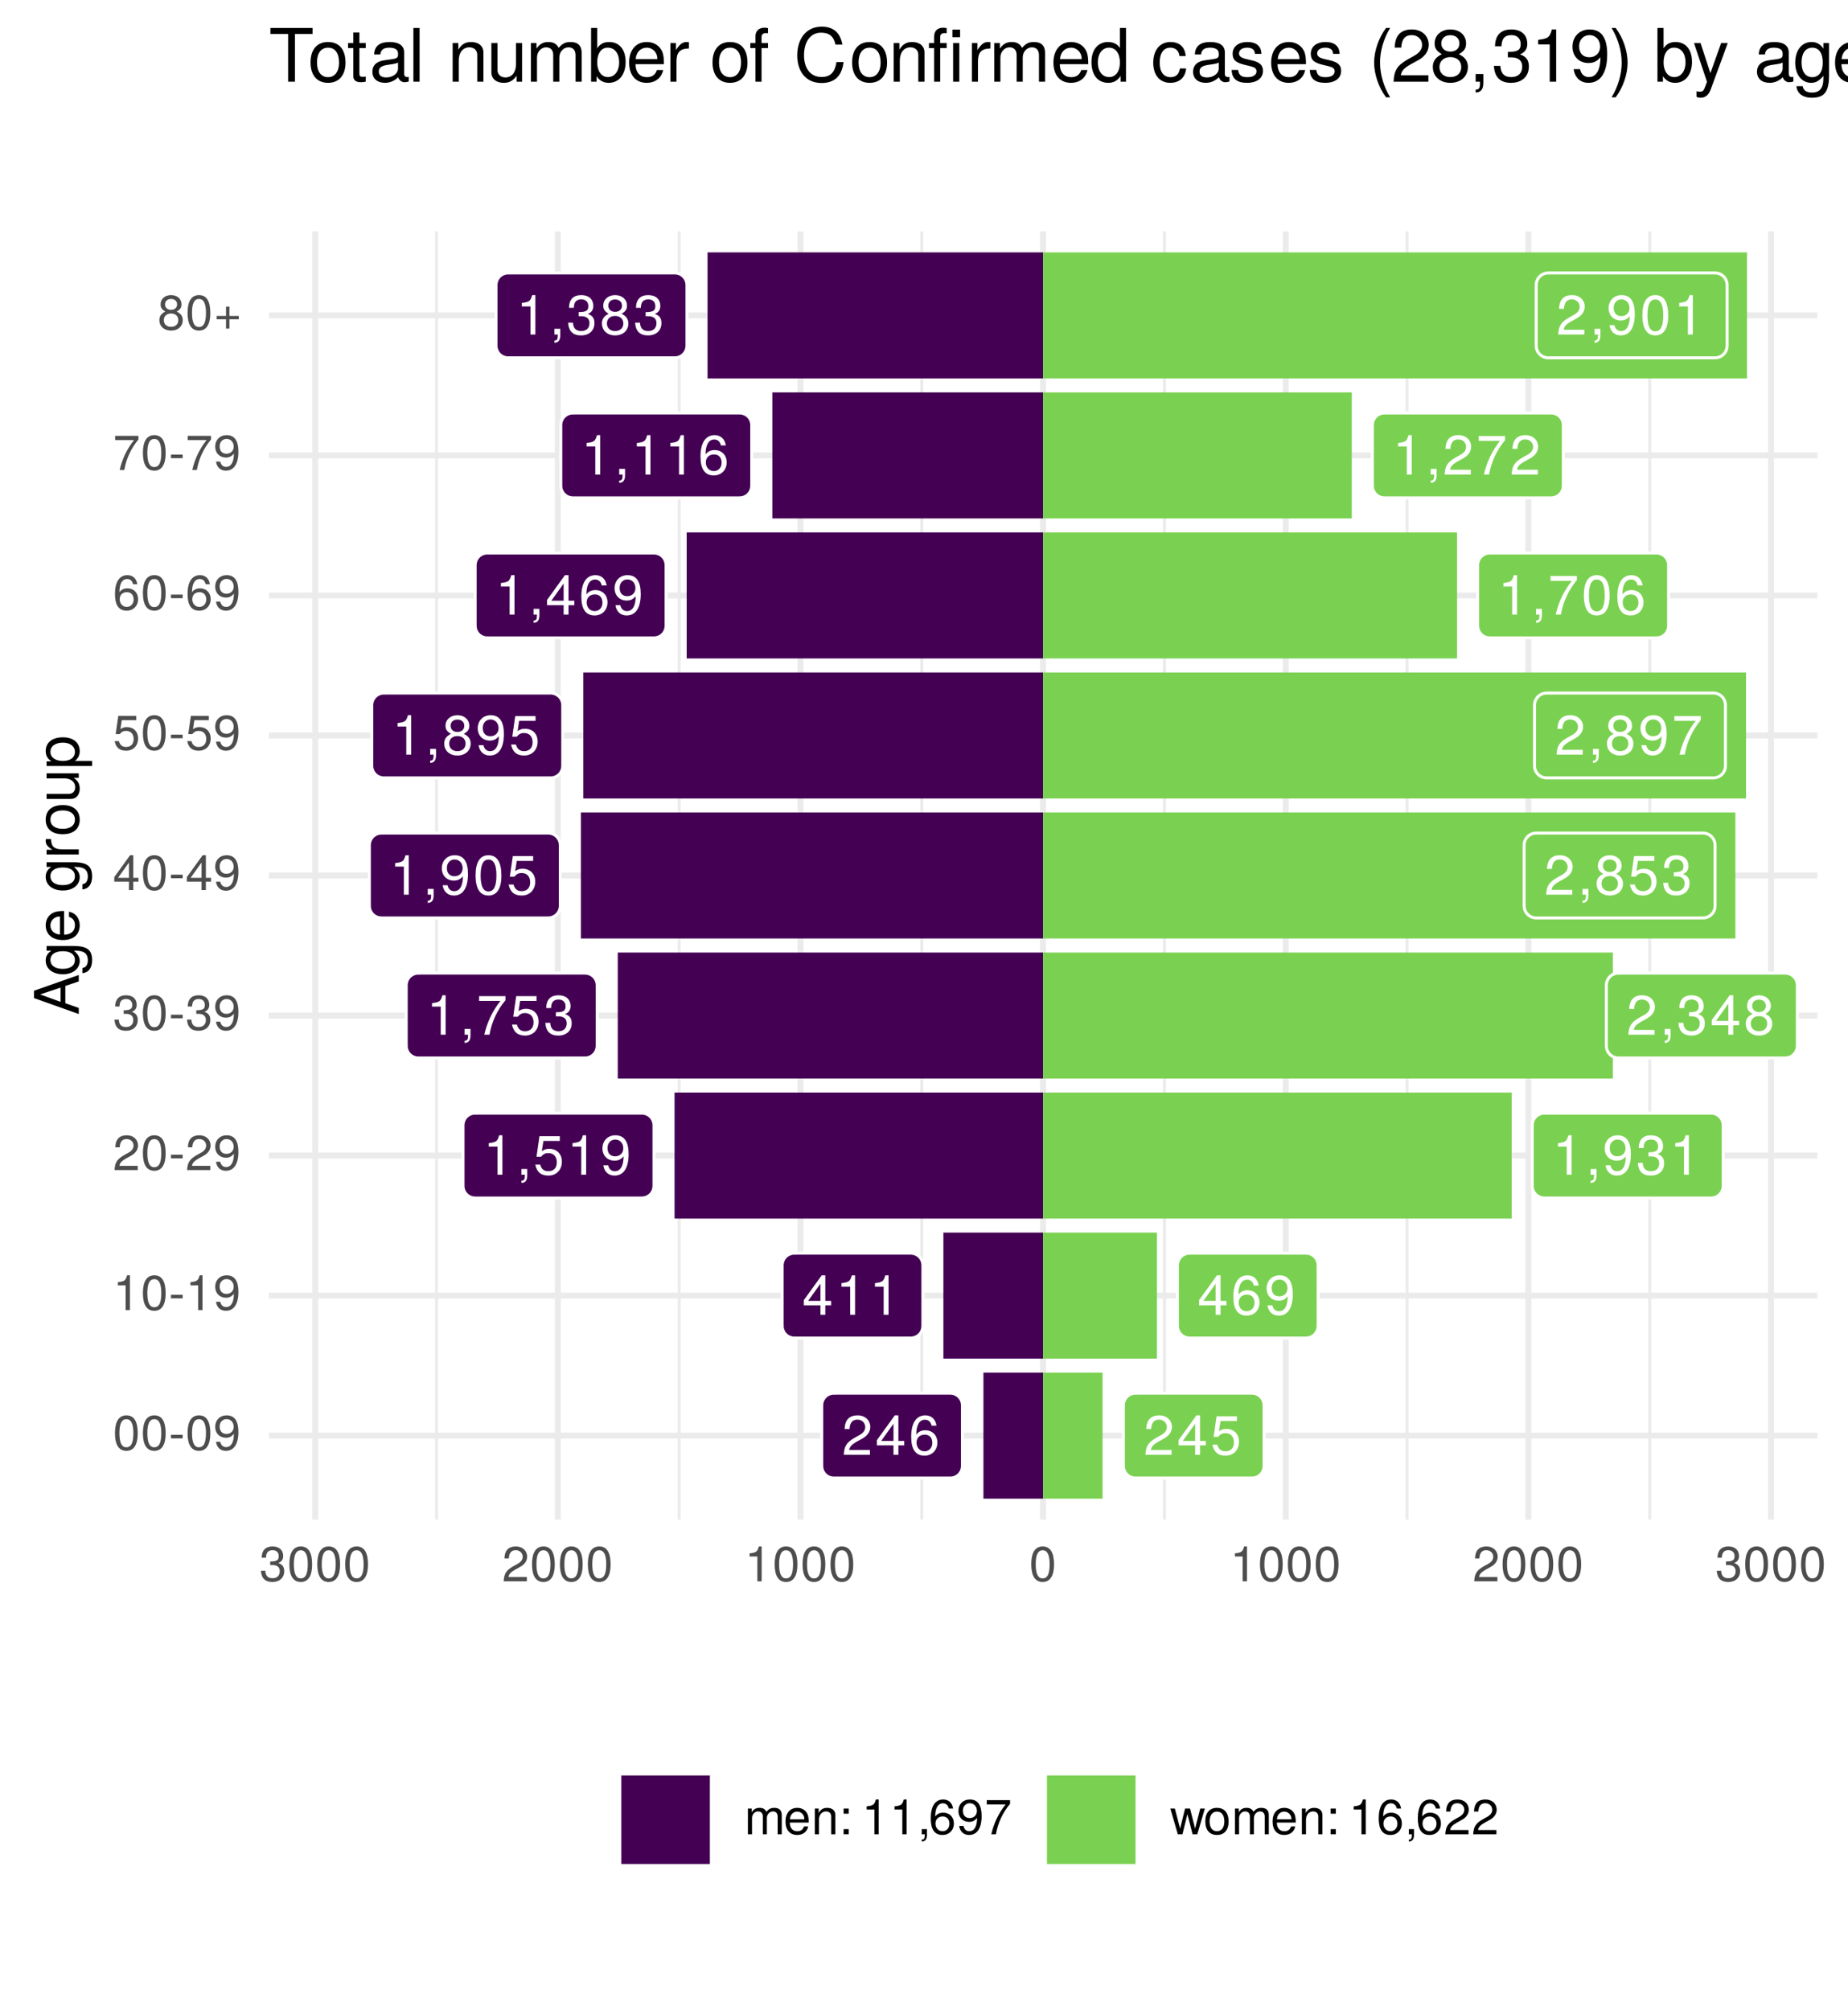 <?xml version="1.0" encoding="UTF-8"?>
<svg xmlns="http://www.w3.org/2000/svg" xmlns:xlink="http://www.w3.org/1999/xlink" width="331pt" height="360pt" viewBox="0 0 331 360" version="1.1">
<defs>
<g>
<symbol overflow="visible" id="glyph0-0">
<path style="stroke:none;" d=""/>
</symbol>
<symbol overflow="visible" id="glyph0-1">
<path style="stroke:none;" d="M 5.094 -4.984 C 5.094 -6.188 4.156 -7.062 2.828 -7.062 C 1.391 -7.062 0.547 -6.312 0.5 -4.609 L 1.375 -4.609 C 1.438 -5.797 1.938 -6.297 2.797 -6.297 C 3.594 -6.297 4.188 -5.719 4.188 -4.969 C 4.188 -4.406 3.859 -3.938 3.234 -3.578 L 2.312 -3.062 C 0.844 -2.219 0.422 -1.547 0.344 0 L 5.031 0 L 5.031 -0.859 L 1.328 -0.859 C 1.406 -1.438 1.734 -1.812 2.594 -2.312 L 3.594 -2.859 C 4.578 -3.391 5.094 -4.125 5.094 -4.984 Z M 5.094 -4.984 "/>
</symbol>
<symbol overflow="visible" id="glyph0-2">
<path style="stroke:none;" d="M 5.172 -1.688 L 5.172 -2.484 L 4.125 -2.484 L 4.125 -7.062 L 3.484 -7.062 L 0.281 -2.625 L 0.281 -1.688 L 3.25 -1.688 L 3.25 0 L 4.125 0 L 4.125 -1.688 Z M 3.25 -2.484 L 1.047 -2.484 L 3.25 -5.562 Z M 3.25 -2.484 "/>
</symbol>
<symbol overflow="visible" id="glyph0-3">
<path style="stroke:none;" d="M 5.109 -2.188 C 5.109 -3.5 4.203 -4.391 2.953 -4.391 C 2.25 -4.391 1.703 -4.125 1.328 -3.609 C 1.328 -5.328 1.891 -6.281 2.891 -6.281 C 3.516 -6.281 3.938 -5.891 4.078 -5.219 L 4.953 -5.219 C 4.781 -6.375 4.031 -7.062 2.953 -7.062 C 1.312 -7.062 0.422 -5.672 0.422 -3.219 C 0.422 -1.016 1.188 0.156 2.797 0.156 C 4.141 0.156 5.109 -0.812 5.109 -2.188 Z M 4.203 -2.125 C 4.203 -1.234 3.609 -0.625 2.812 -0.625 C 1.984 -0.625 1.375 -1.266 1.375 -2.172 C 1.375 -3.047 1.969 -3.609 2.844 -3.609 C 3.688 -3.609 4.203 -3.062 4.203 -2.125 Z M 4.203 -2.125 "/>
</symbol>
<symbol overflow="visible" id="glyph0-4">
<path style="stroke:none;" d="M 5.109 -2.344 C 5.109 -3.734 4.188 -4.641 2.828 -4.641 C 2.328 -4.641 1.938 -4.516 1.516 -4.219 L 1.797 -6.047 L 4.734 -6.047 L 4.734 -6.906 L 1.094 -6.906 L 0.562 -3.219 L 1.375 -3.219 C 1.781 -3.703 2.125 -3.875 2.672 -3.875 C 3.609 -3.875 4.203 -3.266 4.203 -2.219 C 4.203 -1.203 3.625 -0.625 2.672 -0.625 C 1.906 -0.625 1.438 -1.016 1.219 -1.812 L 0.344 -1.812 C 0.641 -0.406 1.438 0.156 2.688 0.156 C 4.109 0.156 5.109 -0.844 5.109 -2.344 Z M 5.109 -2.344 "/>
</symbol>
<symbol overflow="visible" id="glyph0-5">
<path style="stroke:none;" d="M 3.453 0 L 3.453 -7.062 L 2.875 -7.062 C 2.562 -5.969 2.375 -5.828 1.016 -5.656 L 1.016 -5.031 L 2.578 -5.031 L 2.578 0 Z M 3.453 0 "/>
</symbol>
<symbol overflow="visible" id="glyph0-6">
<path style="stroke:none;" d="M 5.062 -3.688 C 5.062 -5.906 4.297 -7.062 2.688 -7.062 C 1.344 -7.062 0.375 -6.094 0.375 -4.719 C 0.375 -3.406 1.281 -2.516 2.547 -2.516 C 3.219 -2.516 3.703 -2.75 4.156 -3.297 C 4.156 -1.578 3.594 -0.625 2.594 -0.625 C 1.969 -0.625 1.547 -1.016 1.406 -1.688 L 0.531 -1.688 C 0.703 -0.531 1.453 0.156 2.531 0.156 C 4.188 0.156 5.062 -1.25 5.062 -3.688 Z M 4.109 -4.734 C 4.109 -3.875 3.5 -3.297 2.641 -3.297 C 1.797 -3.297 1.281 -3.844 1.281 -4.781 C 1.281 -5.688 1.875 -6.297 2.672 -6.297 C 3.5 -6.297 4.109 -5.656 4.109 -4.734 Z M 4.109 -4.734 "/>
</symbol>
<symbol overflow="visible" id="glyph0-7">
<path style="stroke:none;" d="M 1.906 0.156 L 1.906 -1.031 L 0.859 -1.031 L 0.859 0 L 1.469 0 L 1.469 0.172 C 1.469 0.859 1.328 1.062 0.859 1.078 L 0.859 1.469 C 1.562 1.469 1.906 1.016 1.906 0.156 Z M 1.906 0.156 "/>
</symbol>
<symbol overflow="visible" id="glyph0-8">
<path style="stroke:none;" d="M 5.031 -2.047 C 5.031 -2.906 4.688 -3.406 3.844 -3.688 C 4.5 -3.953 4.828 -4.406 4.828 -5.109 C 4.828 -6.328 4.016 -7.062 2.672 -7.062 C 1.25 -7.062 0.5 -6.281 0.469 -4.781 L 1.344 -4.781 C 1.359 -5.828 1.797 -6.297 2.688 -6.297 C 3.469 -6.297 3.938 -5.828 3.938 -5.094 C 3.938 -4.328 3.609 -4.016 2.203 -4.016 L 2.203 -3.281 L 2.672 -3.281 C 3.641 -3.281 4.141 -2.828 4.141 -2.047 C 4.141 -1.156 3.594 -0.625 2.672 -0.625 C 1.719 -0.625 1.25 -1.109 1.188 -2.125 L 0.312 -2.125 C 0.422 -0.562 1.203 0.156 2.641 0.156 C 4.094 0.156 5.031 -0.719 5.031 -2.047 Z M 5.031 -2.047 "/>
</symbol>
<symbol overflow="visible" id="glyph0-9">
<path style="stroke:none;" d="M 5.172 -6.172 L 5.172 -6.906 L 0.453 -6.906 L 0.453 -6.047 L 4.266 -6.047 C 2.859 -4.266 1.875 -2.203 1.375 0 L 2.312 0 C 2.703 -2.281 3.688 -4.406 5.172 -6.172 Z M 5.172 -6.172 "/>
</symbol>
<symbol overflow="visible" id="glyph0-10">
<path style="stroke:none;" d="M 5.109 -1.984 C 5.109 -2.781 4.703 -3.328 3.891 -3.719 C 4.625 -4.156 4.859 -4.516 4.859 -5.172 C 4.859 -6.281 3.984 -7.062 2.734 -7.062 C 1.5 -7.062 0.609 -6.281 0.609 -5.172 C 0.609 -4.516 0.859 -4.156 1.578 -3.719 C 0.766 -3.328 0.375 -2.781 0.375 -2 C 0.375 -0.703 1.344 0.156 2.734 0.156 C 4.125 0.156 5.109 -0.703 5.109 -1.984 Z M 3.969 -5.156 C 3.969 -4.5 3.469 -4.062 2.734 -4.062 C 2 -4.062 1.516 -4.5 1.516 -5.172 C 1.516 -5.844 2 -6.281 2.734 -6.281 C 3.484 -6.281 3.969 -5.844 3.969 -5.156 Z M 4.203 -1.984 C 4.203 -1.141 3.609 -0.625 2.719 -0.625 C 1.859 -0.625 1.266 -1.156 1.266 -1.984 C 1.266 -2.812 1.859 -3.328 2.734 -3.328 C 3.609 -3.328 4.203 -2.812 4.203 -1.984 Z M 4.203 -1.984 "/>
</symbol>
<symbol overflow="visible" id="glyph0-11">
<path style="stroke:none;" d="M 5.047 -3.391 C 5.047 -5.844 4.266 -7.062 2.734 -7.062 C 1.219 -7.062 0.422 -5.828 0.422 -3.453 C 0.422 -1.078 1.219 0.156 2.734 0.156 C 4.234 0.156 5.047 -1.078 5.047 -3.391 Z M 4.156 -3.469 C 4.156 -1.469 3.688 -0.578 2.719 -0.578 C 1.797 -0.578 1.328 -1.516 1.328 -3.438 C 1.328 -5.375 1.797 -6.281 2.734 -6.281 C 3.688 -6.281 4.156 -5.359 4.156 -3.469 Z M 4.156 -3.469 "/>
</symbol>
<symbol overflow="visible" id="glyph1-0">
<path style="stroke:none;" d=""/>
</symbol>
<symbol overflow="visible" id="glyph1-1">
<path style="stroke:none;" d="M 4.453 -3 C 4.453 -5.156 3.781 -6.234 2.422 -6.234 C 1.078 -6.234 0.375 -5.141 0.375 -3.047 C 0.375 -0.953 1.078 0.125 2.422 0.125 C 3.734 0.125 4.453 -0.953 4.453 -3 Z M 3.672 -3.062 C 3.672 -1.297 3.266 -0.516 2.406 -0.516 C 1.578 -0.516 1.172 -1.344 1.172 -3.047 C 1.172 -4.75 1.578 -5.547 2.422 -5.547 C 3.25 -5.547 3.672 -4.734 3.672 -3.062 Z M 3.672 -3.062 "/>
</symbol>
<symbol overflow="visible" id="glyph1-2">
<path style="stroke:none;" d="M 2.5 -2.109 L 2.5 -2.75 L 0.406 -2.75 L 0.406 -2.109 Z M 2.5 -2.109 "/>
</symbol>
<symbol overflow="visible" id="glyph1-3">
<path style="stroke:none;" d="M 4.484 -3.266 C 4.484 -5.219 3.797 -6.234 2.375 -6.234 C 1.188 -6.234 0.328 -5.391 0.328 -4.172 C 0.328 -3.016 1.125 -2.219 2.25 -2.219 C 2.844 -2.219 3.266 -2.438 3.672 -2.922 C 3.672 -1.406 3.172 -0.547 2.281 -0.547 C 1.734 -0.547 1.359 -0.891 1.234 -1.5 L 0.469 -1.5 C 0.609 -0.469 1.281 0.125 2.234 0.125 C 3.688 0.125 4.484 -1.109 4.484 -3.266 Z M 3.641 -4.188 C 3.641 -3.422 3.094 -2.906 2.344 -2.906 C 1.594 -2.906 1.125 -3.391 1.125 -4.234 C 1.125 -5.016 1.656 -5.562 2.359 -5.562 C 3.094 -5.562 3.641 -5 3.641 -4.188 Z M 3.641 -4.188 "/>
</symbol>
<symbol overflow="visible" id="glyph1-4">
<path style="stroke:none;" d="M 3.047 0 L 3.047 -6.234 L 2.547 -6.234 C 2.266 -5.281 2.094 -5.141 0.891 -5 L 0.891 -4.438 L 2.281 -4.438 L 2.281 0 Z M 3.047 0 "/>
</symbol>
<symbol overflow="visible" id="glyph1-5">
<path style="stroke:none;" d="M 4.5 -4.406 C 4.5 -5.469 3.672 -6.234 2.5 -6.234 C 1.219 -6.234 0.484 -5.594 0.438 -4.078 L 1.219 -4.078 C 1.281 -5.125 1.703 -5.562 2.469 -5.562 C 3.172 -5.562 3.703 -5.062 3.703 -4.391 C 3.703 -3.891 3.406 -3.469 2.859 -3.156 L 2.047 -2.703 C 0.75 -1.969 0.375 -1.375 0.297 0 L 4.453 0 L 4.453 -0.766 L 1.172 -0.766 C 1.25 -1.281 1.531 -1.594 2.297 -2.047 L 3.172 -2.531 C 4.047 -2.984 4.5 -3.641 4.5 -4.406 Z M 4.5 -4.406 "/>
</symbol>
<symbol overflow="visible" id="glyph1-6">
<path style="stroke:none;" d="M 4.453 -1.812 C 4.453 -2.562 4.141 -3.016 3.391 -3.266 C 3.969 -3.5 4.266 -3.891 4.266 -4.516 C 4.266 -5.594 3.547 -6.234 2.359 -6.234 C 1.109 -6.234 0.438 -5.547 0.406 -4.219 L 1.188 -4.219 C 1.203 -5.141 1.578 -5.562 2.375 -5.562 C 3.062 -5.562 3.469 -5.156 3.469 -4.5 C 3.469 -3.828 3.188 -3.547 1.938 -3.547 L 1.938 -2.906 L 2.359 -2.906 C 3.219 -2.906 3.656 -2.5 3.656 -1.797 C 3.656 -1.016 3.172 -0.547 2.359 -0.547 C 1.516 -0.547 1.109 -0.969 1.062 -1.875 L 0.281 -1.875 C 0.375 -0.5 1.062 0.125 2.344 0.125 C 3.625 0.125 4.453 -0.641 4.453 -1.812 Z M 4.453 -1.812 "/>
</symbol>
<symbol overflow="visible" id="glyph1-7">
<path style="stroke:none;" d="M 4.578 -1.5 L 4.578 -2.188 L 3.656 -2.188 L 3.656 -6.234 L 3.078 -6.234 L 0.25 -2.312 L 0.25 -1.5 L 2.875 -1.5 L 2.875 0 L 3.656 0 L 3.656 -1.5 Z M 2.875 -2.188 L 0.922 -2.188 L 2.875 -4.922 Z M 2.875 -2.188 "/>
</symbol>
<symbol overflow="visible" id="glyph1-8">
<path style="stroke:none;" d="M 4.516 -2.062 C 4.516 -3.297 3.688 -4.109 2.5 -4.109 C 2.062 -4.109 1.703 -4 1.344 -3.734 L 1.594 -5.344 L 4.188 -5.344 L 4.188 -6.109 L 0.969 -6.109 L 0.5 -2.844 L 1.219 -2.844 C 1.578 -3.266 1.875 -3.422 2.359 -3.422 C 3.188 -3.422 3.719 -2.891 3.719 -1.969 C 3.719 -1.062 3.203 -0.547 2.359 -0.547 C 1.688 -0.547 1.266 -0.891 1.078 -1.594 L 0.312 -1.594 C 0.562 -0.359 1.266 0.125 2.375 0.125 C 3.641 0.125 4.516 -0.75 4.516 -2.062 Z M 4.516 -2.062 "/>
</symbol>
<symbol overflow="visible" id="glyph1-9">
<path style="stroke:none;" d="M 4.516 -1.938 C 4.516 -3.094 3.719 -3.875 2.609 -3.875 C 1.984 -3.875 1.5 -3.641 1.172 -3.188 C 1.172 -4.703 1.672 -5.547 2.562 -5.547 C 3.109 -5.547 3.484 -5.203 3.609 -4.609 L 4.375 -4.609 C 4.234 -5.625 3.562 -6.234 2.609 -6.234 C 1.156 -6.234 0.375 -5.016 0.375 -2.844 C 0.375 -0.891 1.047 0.125 2.469 0.125 C 3.656 0.125 4.516 -0.719 4.516 -1.938 Z M 3.719 -1.875 C 3.719 -1.094 3.188 -0.547 2.484 -0.547 C 1.766 -0.547 1.219 -1.125 1.219 -1.922 C 1.219 -2.688 1.734 -3.188 2.5 -3.188 C 3.25 -3.188 3.719 -2.703 3.719 -1.875 Z M 3.719 -1.875 "/>
</symbol>
<symbol overflow="visible" id="glyph1-10">
<path style="stroke:none;" d="M 4.578 -5.453 L 4.578 -6.109 L 0.406 -6.109 L 0.406 -5.344 L 3.781 -5.344 C 2.531 -3.781 1.656 -1.953 1.219 0 L 2.047 0 C 2.391 -2.016 3.266 -3.891 4.578 -5.453 Z M 4.578 -5.453 "/>
</symbol>
<symbol overflow="visible" id="glyph1-11">
<path style="stroke:none;" d="M 4.516 -1.766 C 4.516 -2.453 4.156 -2.938 3.438 -3.281 C 4.078 -3.672 4.297 -3.984 4.297 -4.578 C 4.297 -5.547 3.531 -6.234 2.422 -6.234 C 1.312 -6.234 0.547 -5.547 0.547 -4.578 C 0.547 -4 0.75 -3.672 1.391 -3.281 C 0.672 -2.938 0.328 -2.453 0.328 -1.766 C 0.328 -0.625 1.188 0.125 2.422 0.125 C 3.656 0.125 4.516 -0.625 4.516 -1.766 Z M 3.5 -4.562 C 3.5 -3.969 3.062 -3.594 2.422 -3.594 C 1.766 -3.594 1.344 -3.969 1.344 -4.562 C 1.344 -5.156 1.766 -5.547 2.422 -5.547 C 3.078 -5.547 3.5 -5.156 3.5 -4.562 Z M 3.719 -1.75 C 3.719 -1.016 3.188 -0.547 2.406 -0.547 C 1.641 -0.547 1.125 -1.016 1.125 -1.75 C 1.125 -2.484 1.641 -2.938 2.422 -2.938 C 3.188 -2.938 3.719 -2.484 3.719 -1.75 Z M 3.719 -1.75 "/>
</symbol>
<symbol overflow="visible" id="glyph1-12">
<path style="stroke:none;" d="M 4.547 -1.906 L 4.547 -2.5 L 2.875 -2.5 L 2.875 -4.172 L 2.266 -4.172 L 2.266 -2.5 L 0.594 -2.5 L 0.594 -1.906 L 2.266 -1.906 L 2.266 -0.234 L 2.875 -0.234 L 2.875 -1.906 Z M 4.547 -1.906 "/>
</symbol>
<symbol overflow="visible" id="glyph1-13">
<path style="stroke:none;" d="M 6.688 0 L 6.688 -3.453 C 6.688 -4.281 6.234 -4.734 5.359 -4.734 C 4.75 -4.734 4.375 -4.562 3.953 -4.031 C 3.672 -4.531 3.312 -4.734 2.703 -4.734 C 2.094 -4.734 1.688 -4.516 1.297 -3.953 L 1.297 -4.609 L 0.625 -4.609 L 0.625 0 L 1.359 0 L 1.359 -2.891 C 1.359 -3.562 1.844 -4.094 2.438 -4.094 C 2.984 -4.094 3.297 -3.766 3.297 -3.172 L 3.297 0 L 4.016 0 L 4.016 -2.891 C 4.016 -3.562 4.516 -4.094 5.109 -4.094 C 5.641 -4.094 5.953 -3.75 5.953 -3.172 L 5.953 0 Z M 6.688 0 "/>
</symbol>
<symbol overflow="visible" id="glyph1-14">
<path style="stroke:none;" d="M 4.516 -2.094 C 4.516 -2.766 4.453 -3.188 4.328 -3.531 C 4.031 -4.281 3.328 -4.734 2.469 -4.734 C 1.172 -4.734 0.359 -3.797 0.359 -2.281 C 0.359 -0.766 1.156 0.125 2.453 0.125 C 3.5 0.125 4.234 -0.469 4.422 -1.406 L 3.672 -1.406 C 3.469 -0.797 3.062 -0.547 2.469 -0.547 C 1.703 -0.547 1.141 -1.031 1.125 -2.094 Z M 3.734 -2.75 C 3.734 -2.75 3.734 -2.703 3.719 -2.688 L 1.141 -2.688 C 1.203 -3.516 1.719 -4.062 2.453 -4.062 C 3.172 -4.062 3.734 -3.469 3.734 -2.75 Z M 3.734 -2.75 "/>
</symbol>
<symbol overflow="visible" id="glyph1-15">
<path style="stroke:none;" d="M 4.281 0 L 4.281 -3.484 C 4.281 -4.25 3.719 -4.734 2.828 -4.734 C 2.141 -4.734 1.703 -4.484 1.297 -3.828 L 1.297 -4.609 L 0.609 -4.609 L 0.609 0 L 1.344 0 L 1.344 -2.547 C 1.344 -3.484 1.859 -4.094 2.609 -4.094 C 3.188 -4.094 3.547 -3.75 3.547 -3.188 L 3.547 0 Z M 4.281 0 "/>
</symbol>
<symbol overflow="visible" id="glyph1-16">
<path style="stroke:none;" d="M 1.688 0 L 1.688 -0.922 L 0.766 -0.922 L 0.766 0 Z M 1.688 -3.688 L 1.688 -4.609 L 0.766 -4.609 L 0.766 -3.688 Z M 1.688 -3.688 "/>
</symbol>
<symbol overflow="visible" id="glyph1-17">
<path style="stroke:none;" d=""/>
</symbol>
<symbol overflow="visible" id="glyph1-18">
<path style="stroke:none;" d="M 1.688 0.141 L 1.688 -0.922 L 0.766 -0.922 L 0.766 0 L 1.297 0 L 1.297 0.156 C 1.297 0.766 1.172 0.938 0.766 0.953 L 0.766 1.297 C 1.375 1.297 1.688 0.891 1.688 0.141 Z M 1.688 0.141 "/>
</symbol>
<symbol overflow="visible" id="glyph1-19">
<path style="stroke:none;" d="M 6.234 -4.609 L 5.406 -4.609 L 4.484 -1.016 L 3.578 -4.609 L 2.688 -4.609 L 1.797 -1.016 L 0.859 -4.609 L 0.047 -4.609 L 1.391 0 L 2.219 0 L 3.109 -3.609 L 4.031 0 L 4.875 0 Z M 6.234 -4.609 "/>
</symbol>
<symbol overflow="visible" id="glyph1-20">
<path style="stroke:none;" d="M 4.484 -2.266 C 4.484 -3.859 3.719 -4.734 2.391 -4.734 C 1.094 -4.734 0.312 -3.859 0.312 -2.312 C 0.312 -0.75 1.094 0.125 2.406 0.125 C 3.688 0.125 4.484 -0.75 4.484 -2.266 Z M 3.719 -2.281 C 3.719 -1.203 3.203 -0.547 2.406 -0.547 C 1.578 -0.547 1.078 -1.188 1.078 -2.312 C 1.078 -3.406 1.578 -4.062 2.406 -4.062 C 3.234 -4.062 3.719 -3.422 3.719 -2.281 Z M 3.719 -2.281 "/>
</symbol>
<symbol overflow="visible" id="glyph2-0">
<path style="stroke:none;" d=""/>
</symbol>
<symbol overflow="visible" id="glyph2-1">
<path style="stroke:none;" d="M 0 -7.188 L -8.016 -4.359 L -8.016 -3.047 L 0 -0.188 L 0 -1.281 L -2.406 -2.125 L -2.406 -5.219 L 0 -6.031 Z M -3.266 -4.922 L -3.266 -2.375 L -6.922 -3.703 Z M -3.266 -4.922 "/>
</symbol>
<symbol overflow="visible" id="glyph2-2">
<path style="stroke:none;" d="M -0.953 -5.375 L -5.766 -5.375 L -5.766 -4.531 L -4.922 -4.531 C -5.609 -4.062 -5.922 -3.516 -5.922 -2.766 C -5.922 -1.312 -4.703 -0.312 -2.828 -0.312 C -1.016 -0.312 0.172 -1.344 0.172 -2.688 C 0.172 -3.422 -0.141 -3.922 -0.875 -4.531 L -0.484 -4.531 C 1.047 -4.531 1.625 -3.906 1.625 -2.844 C 1.625 -2.109 1.359 -1.547 0.656 -1.438 L 0.656 -0.5 C 1.75 -0.609 2.391 -1.453 2.391 -2.812 C 2.391 -4.609 1.594 -5.375 -0.953 -5.375 Z M -2.844 -4.438 C -1.469 -4.438 -0.688 -3.844 -0.688 -2.875 C -0.688 -1.875 -1.484 -1.281 -2.875 -1.281 C -4.266 -1.281 -5.078 -1.891 -5.078 -2.875 C -5.078 -3.859 -4.25 -4.438 -2.844 -4.438 Z M -2.844 -4.438 "/>
</symbol>
<symbol overflow="visible" id="glyph2-3">
<path style="stroke:none;" d="M -2.625 -5.641 C -3.453 -5.641 -3.984 -5.578 -4.406 -5.406 C -5.359 -5.031 -5.922 -4.156 -5.922 -3.078 C -5.922 -1.469 -4.734 -0.438 -2.844 -0.438 C -0.953 -0.438 0.172 -1.438 0.172 -3.062 C 0.172 -4.375 -0.578 -5.297 -1.75 -5.516 L -1.75 -4.594 C -0.984 -4.344 -0.688 -3.828 -0.688 -3.094 C -0.688 -2.141 -1.297 -1.422 -2.625 -1.391 Z M -3.438 -4.656 C -3.438 -4.656 -3.391 -4.656 -3.359 -4.656 L -3.359 -1.422 C -4.391 -1.5 -5.078 -2.141 -5.078 -3.062 C -5.078 -3.969 -4.328 -4.656 -3.438 -4.656 Z M -3.438 -4.656 "/>
</symbol>
<symbol overflow="visible" id="glyph2-4">
<path style="stroke:none;" d=""/>
</symbol>
<symbol overflow="visible" id="glyph2-5">
<path style="stroke:none;" d="M -4.969 -3.531 L -5.891 -3.531 C -5.922 -3.375 -5.922 -3.297 -5.922 -3.172 C -5.922 -2.578 -5.578 -2.141 -4.719 -1.609 L -5.766 -1.609 L -5.766 -0.766 L 0 -0.766 L 0 -1.688 L -2.984 -1.688 C -4.297 -1.688 -4.938 -2.109 -4.969 -3.531 Z M -4.969 -3.531 "/>
</symbol>
<symbol overflow="visible" id="glyph2-6">
<path style="stroke:none;" d="M -2.844 -5.609 C -4.828 -5.609 -5.922 -4.656 -5.922 -2.984 C -5.922 -1.375 -4.812 -0.391 -2.875 -0.391 C -0.953 -0.391 0.172 -1.359 0.172 -3 C 0.172 -4.625 -0.953 -5.609 -2.844 -5.609 Z M -2.844 -4.656 C -1.5 -4.656 -0.688 -4.016 -0.688 -3 C -0.688 -1.984 -1.484 -1.359 -2.875 -1.359 C -4.266 -1.359 -5.078 -1.984 -5.078 -3 C -5.078 -4.031 -4.281 -4.656 -2.844 -4.656 Z M -2.844 -4.656 "/>
</symbol>
<symbol overflow="visible" id="glyph2-7">
<path style="stroke:none;" d="M 0 -5.297 L -5.766 -5.297 L -5.766 -4.391 L -2.578 -4.391 C -1.406 -4.391 -0.641 -3.766 -0.641 -2.812 C -0.641 -2.094 -1.078 -1.625 -1.766 -1.625 L -5.766 -1.625 L -5.766 -0.719 L -1.406 -0.719 C -0.453 -0.719 0.172 -1.438 0.172 -2.547 C 0.172 -3.406 -0.125 -3.938 -0.891 -4.484 L 0 -4.484 Z M 0 -5.297 "/>
</symbol>
<symbol overflow="visible" id="glyph2-8">
<path style="stroke:none;" d="M -2.828 -5.75 C -4.766 -5.75 -5.922 -4.812 -5.922 -3.281 C -5.922 -2.5 -5.578 -1.875 -4.891 -1.438 L -5.766 -1.438 L -5.766 -0.609 L 2.391 -0.609 L 2.391 -1.516 L -0.688 -1.516 C -0.094 -2 0.172 -2.547 0.172 -3.281 C 0.172 -4.781 -0.984 -5.75 -2.828 -5.75 Z M -2.844 -4.797 C -1.547 -4.797 -0.688 -4.125 -0.688 -3.125 C -0.688 -2.156 -1.484 -1.516 -2.844 -1.516 C -4.188 -1.516 -5.078 -2.156 -5.078 -3.125 C -5.078 -4.141 -4.219 -4.797 -2.844 -4.797 Z M -2.844 -4.797 "/>
</symbol>
<symbol overflow="visible" id="glyph3-0">
<path style="stroke:none;" d=""/>
</symbol>
<symbol overflow="visible" id="glyph3-1">
<path style="stroke:none;" d="M 7.828 -8.547 L 7.828 -9.625 L 0.281 -9.625 L 0.281 -8.547 L 3.453 -8.547 L 3.453 0 L 4.672 0 L 4.672 -8.547 Z M 7.828 -8.547 "/>
</symbol>
<symbol overflow="visible" id="glyph3-2">
<path style="stroke:none;" d="M 6.734 -3.406 C 6.734 -5.797 5.578 -7.109 3.594 -7.109 C 1.656 -7.109 0.469 -5.781 0.469 -3.453 C 0.469 -1.141 1.641 0.203 3.609 0.203 C 5.547 0.203 6.734 -1.141 6.734 -3.406 Z M 5.578 -3.422 C 5.578 -1.797 4.812 -0.812 3.609 -0.812 C 2.375 -0.812 1.625 -1.781 1.625 -3.453 C 1.625 -5.125 2.375 -6.094 3.609 -6.094 C 4.844 -6.094 5.578 -5.141 5.578 -3.422 Z M 5.578 -3.422 "/>
</symbol>
<symbol overflow="visible" id="glyph3-3">
<path style="stroke:none;" d="M 3.359 0 L 3.359 -0.922 C 3.203 -0.891 3.031 -0.875 2.828 -0.875 C 2.344 -0.875 2.219 -1 2.219 -1.484 L 2.219 -6.016 L 3.359 -6.016 L 3.359 -6.922 L 2.219 -6.922 L 2.219 -8.812 L 1.125 -8.812 L 1.125 -6.922 L 0.188 -6.922 L 0.188 -6.016 L 1.125 -6.016 L 1.125 -1 C 1.125 -0.297 1.594 0.094 2.453 0.094 C 2.719 0.094 2.984 0.062 3.359 0 Z M 3.359 0 "/>
</symbol>
<symbol overflow="visible" id="glyph3-4">
<path style="stroke:none;" d="M 7.062 -0.031 L 7.062 -0.859 C 6.938 -0.828 6.891 -0.828 6.828 -0.828 C 6.438 -0.828 6.234 -1.031 6.234 -1.375 L 6.234 -5.234 C 6.234 -6.453 5.328 -7.109 3.625 -7.109 C 1.953 -7.109 0.922 -6.469 0.859 -4.875 L 1.969 -4.875 C 2.062 -5.719 2.562 -6.094 3.594 -6.094 C 4.578 -6.094 5.141 -5.734 5.141 -5.062 L 5.141 -4.781 C 5.141 -4.312 4.859 -4.125 3.984 -4.016 C 2.422 -3.812 2.188 -3.766 1.766 -3.594 C 0.969 -3.266 0.547 -2.641 0.547 -1.797 C 0.547 -0.547 1.422 0.203 2.828 0.203 C 3.703 0.203 4.562 -0.172 5.172 -0.812 C 5.297 -0.297 5.766 0.094 6.312 0.094 C 6.531 0.094 6.703 0.062 7.062 -0.031 Z M 5.141 -2.391 C 5.141 -1.406 4.125 -0.766 3.062 -0.766 C 2.203 -0.766 1.703 -1.062 1.703 -1.828 C 1.703 -2.547 2.188 -2.859 3.359 -3.031 C 4.531 -3.188 4.766 -3.25 5.141 -3.422 Z M 5.141 -2.391 "/>
</symbol>
<symbol overflow="visible" id="glyph3-5">
<path style="stroke:none;" d="M 2 0 L 2 -9.625 L 0.891 -9.625 L 0.891 0 Z M 2 0 "/>
</symbol>
<symbol overflow="visible" id="glyph3-6">
<path style="stroke:none;" d=""/>
</symbol>
<symbol overflow="visible" id="glyph3-7">
<path style="stroke:none;" d="M 6.438 0 L 6.438 -5.234 C 6.438 -6.375 5.578 -7.109 4.234 -7.109 C 3.203 -7.109 2.547 -6.719 1.938 -5.75 L 1.938 -6.922 L 0.922 -6.922 L 0.922 0 L 2.016 0 L 2.016 -3.812 C 2.016 -5.234 2.781 -6.156 3.906 -6.156 C 4.781 -6.156 5.328 -5.625 5.328 -4.797 L 5.328 0 Z M 6.438 0 "/>
</symbol>
<symbol overflow="visible" id="glyph3-8">
<path style="stroke:none;" d="M 6.359 0 L 6.359 -6.922 L 5.266 -6.922 L 5.266 -3.109 C 5.266 -1.688 4.531 -0.766 3.375 -0.766 C 2.516 -0.766 1.953 -1.297 1.953 -2.125 L 1.953 -6.922 L 0.859 -6.922 L 0.859 -1.688 C 0.859 -0.547 1.719 0.203 3.062 0.203 C 4.078 0.203 4.734 -0.156 5.375 -1.062 L 5.375 0 Z M 6.359 0 "/>
</symbol>
<symbol overflow="visible" id="glyph3-9">
<path style="stroke:none;" d="M 10.031 0 L 10.031 -5.188 C 10.031 -6.438 9.344 -7.109 8.047 -7.109 C 7.125 -7.109 6.578 -6.844 5.922 -6.062 C 5.516 -6.797 4.969 -7.109 4.062 -7.109 C 3.141 -7.109 2.531 -6.766 1.938 -5.938 L 1.938 -6.922 L 0.938 -6.922 L 0.938 0 L 2.031 0 L 2.031 -4.344 C 2.031 -5.344 2.766 -6.156 3.656 -6.156 C 4.469 -6.156 4.938 -5.656 4.938 -4.766 L 4.938 0 L 6.031 0 L 6.031 -4.344 C 6.031 -5.344 6.766 -6.156 7.672 -6.156 C 8.469 -6.156 8.938 -5.641 8.938 -4.766 L 8.938 0 Z M 10.031 0 "/>
</symbol>
<symbol overflow="visible" id="glyph3-10">
<path style="stroke:none;" d="M 6.906 -3.531 C 6.906 -5.781 5.766 -7.109 3.953 -7.109 C 3 -7.109 2.328 -6.766 1.812 -5.984 L 1.812 -9.625 L 0.719 -9.625 L 0.719 0 L 1.703 0 L 1.703 -0.984 C 2.234 -0.188 2.938 0.203 3.891 0.203 C 5.719 0.203 6.906 -1.297 6.906 -3.531 Z M 5.75 -3.469 C 5.75 -1.906 4.938 -0.828 3.734 -0.828 C 2.578 -0.828 1.812 -1.891 1.812 -3.453 C 1.812 -5.078 2.578 -6.141 3.734 -6.094 C 4.969 -6.094 5.75 -5.016 5.75 -3.469 Z M 5.75 -3.469 "/>
</symbol>
<symbol overflow="visible" id="glyph3-11">
<path style="stroke:none;" d="M 6.766 -3.141 C 6.766 -4.141 6.688 -4.781 6.5 -5.297 C 6.047 -6.438 4.984 -7.109 3.703 -7.109 C 1.766 -7.109 0.531 -5.688 0.531 -3.422 C 0.531 -1.156 1.734 0.203 3.672 0.203 C 5.25 0.203 6.344 -0.703 6.625 -2.094 L 5.516 -2.094 C 5.219 -1.188 4.594 -0.812 3.703 -0.812 C 2.562 -0.812 1.703 -1.562 1.672 -3.141 Z M 5.594 -4.125 C 5.594 -4.125 5.594 -4.062 5.578 -4.047 L 1.703 -4.047 C 1.797 -5.266 2.578 -6.094 3.688 -6.094 C 4.766 -6.094 5.594 -5.203 5.594 -4.125 Z M 5.594 -4.125 "/>
</symbol>
<symbol overflow="visible" id="glyph3-12">
<path style="stroke:none;" d="M 4.234 -5.953 L 4.234 -7.078 C 4.047 -7.109 3.969 -7.109 3.812 -7.109 C 3.109 -7.109 2.562 -6.688 1.922 -5.672 L 1.922 -6.922 L 0.922 -6.922 L 0.922 0 L 2.016 0 L 2.016 -3.594 C 2.016 -5.156 2.531 -5.922 4.234 -5.953 Z M 4.234 -5.953 "/>
</symbol>
<symbol overflow="visible" id="glyph3-13">
<path style="stroke:none;" d="M 3.406 -6.016 L 3.406 -6.922 L 2.25 -6.922 L 2.25 -8 C 2.25 -8.469 2.516 -8.703 3.031 -8.703 C 3.109 -8.703 3.156 -8.703 3.406 -8.688 L 3.406 -9.594 C 3.156 -9.656 3.016 -9.672 2.781 -9.672 C 1.766 -9.672 1.156 -9.078 1.156 -8.094 L 1.156 -6.922 L 0.234 -6.922 L 0.234 -6.016 L 1.156 -6.016 L 1.156 0 L 2.25 0 L 2.25 -6.016 Z M 3.406 -6.016 "/>
</symbol>
<symbol overflow="visible" id="glyph3-14">
<path style="stroke:none;" d="M 8.938 -3.516 L 7.672 -3.516 C 7.375 -1.688 6.609 -0.844 4.984 -0.844 C 3.078 -0.844 1.859 -2.312 1.859 -4.719 C 1.859 -7.188 3.031 -8.781 4.891 -8.781 C 6.391 -8.781 7.188 -8.109 7.484 -6.641 L 8.734 -6.641 C 8.359 -8.75 7.141 -9.859 5.031 -9.859 C 2.109 -9.859 0.641 -7.516 0.641 -4.703 C 0.641 -1.891 2.156 0.234 4.984 0.234 C 7.328 0.234 8.641 -1 8.938 -3.516 Z M 8.938 -3.516 "/>
</symbol>
<symbol overflow="visible" id="glyph3-15">
<path style="stroke:none;" d="M 3.406 -6.016 L 3.406 -6.922 L 2.25 -6.922 L 2.25 -8 C 2.25 -8.469 2.516 -8.703 3.031 -8.703 C 3.109 -8.703 3.156 -8.703 3.406 -8.688 L 3.406 -9.594 C 3.156 -9.656 3.016 -9.672 2.781 -9.672 C 1.766 -9.672 1.156 -9.078 1.156 -8.094 L 1.156 -6.922 L 0.234 -6.922 L 0.234 -6.016 L 1.156 -6.016 L 1.156 0 L 2.25 0 L 2.25 -6.016 Z M 5.672 0 L 5.672 -6.922 L 4.562 -6.922 L 4.562 0 Z M 5.812 -7.969 L 5.812 -9.328 L 4.438 -9.328 L 4.438 -7.969 Z M 5.812 -7.969 "/>
</symbol>
<symbol overflow="visible" id="glyph3-16">
<path style="stroke:none;" d="M 6.531 0 L 6.531 -9.625 L 5.438 -9.625 L 5.438 -6.047 C 4.984 -6.75 4.234 -7.109 3.312 -7.109 C 1.516 -7.109 0.344 -5.734 0.344 -3.531 C 0.344 -1.188 1.484 0.203 3.359 0.203 C 4.297 0.203 4.969 -0.156 5.562 -1.016 L 5.562 0 Z M 5.438 -3.438 C 5.438 -1.828 4.672 -0.828 3.516 -0.828 C 2.297 -0.828 1.484 -1.844 1.484 -3.453 C 1.484 -5.062 2.297 -6.094 3.5 -6.094 C 4.688 -6.094 5.438 -5.031 5.438 -3.438 Z M 5.438 -3.438 "/>
</symbol>
<symbol overflow="visible" id="glyph3-17">
<path style="stroke:none;" d="M 6.297 -2.375 L 5.188 -2.375 C 5 -1.266 4.438 -0.812 3.5 -0.812 C 2.281 -0.812 1.562 -1.75 1.562 -3.391 C 1.562 -5.125 2.266 -6.094 3.469 -6.094 C 4.391 -6.094 4.984 -5.562 5.109 -4.594 L 6.219 -4.594 C 6.094 -6.281 5.031 -7.109 3.484 -7.109 C 1.625 -7.109 0.406 -5.688 0.406 -3.391 C 0.406 -1.156 1.594 0.203 3.469 0.203 C 5.125 0.203 6.172 -0.797 6.297 -2.375 Z M 6.297 -2.375 "/>
</symbol>
<symbol overflow="visible" id="glyph3-18">
<path style="stroke:none;" d="M 6.062 -1.938 C 6.062 -2.969 5.484 -3.484 4.109 -3.812 L 3.047 -4.062 C 2.156 -4.281 1.766 -4.562 1.766 -5.062 C 1.766 -5.688 2.344 -6.094 3.234 -6.094 C 4.125 -6.094 4.594 -5.719 4.625 -4.984 L 5.781 -4.984 C 5.766 -6.344 4.875 -7.109 3.281 -7.109 C 1.656 -7.109 0.625 -6.281 0.625 -5 C 0.625 -3.922 1.172 -3.406 2.812 -3.016 L 3.844 -2.766 C 4.609 -2.578 4.906 -2.344 4.906 -1.844 C 4.906 -1.203 4.266 -0.812 3.297 -0.812 C 2.312 -0.812 1.75 -1.062 1.609 -2.109 L 0.453 -2.109 C 0.5 -0.516 1.406 0.203 3.203 0.203 C 4.953 0.203 6.062 -0.609 6.062 -1.938 Z M 6.062 -1.938 "/>
</symbol>
<symbol overflow="visible" id="glyph3-19">
<path style="stroke:none;" d="M 3.844 2.797 C 2.688 0.906 2.031 -1.312 2.031 -3.422 C 2.031 -5.516 2.688 -7.75 3.844 -9.625 L 3.109 -9.625 C 1.797 -7.891 0.969 -5.5 0.969 -3.422 C 0.969 -1.328 1.797 1.062 3.109 2.797 Z M 3.844 2.797 "/>
</symbol>
<symbol overflow="visible" id="glyph3-20">
<path style="stroke:none;" d="M 6.75 -6.609 C 6.75 -8.203 5.516 -9.359 3.75 -9.359 C 1.828 -9.359 0.719 -8.391 0.656 -6.109 L 1.828 -6.109 C 1.922 -7.688 2.562 -8.344 3.703 -8.344 C 4.766 -8.344 5.562 -7.594 5.562 -6.594 C 5.562 -5.844 5.125 -5.219 4.297 -4.734 L 3.078 -4.047 C 1.125 -2.938 0.547 -2.062 0.453 0 L 6.688 0 L 6.688 -1.156 L 1.75 -1.156 C 1.875 -1.922 2.297 -2.406 3.453 -3.078 L 4.766 -3.797 C 6.078 -4.484 6.75 -5.469 6.75 -6.609 Z M 6.75 -6.609 "/>
</symbol>
<symbol overflow="visible" id="glyph3-21">
<path style="stroke:none;" d="M 6.766 -2.641 C 6.766 -3.688 6.25 -4.406 5.156 -4.922 C 6.125 -5.5 6.438 -5.984 6.438 -6.859 C 6.438 -8.328 5.297 -9.359 3.625 -9.359 C 1.984 -9.359 0.812 -8.328 0.812 -6.859 C 0.812 -6 1.141 -5.516 2.094 -4.922 C 1.016 -4.406 0.484 -3.688 0.484 -2.656 C 0.484 -0.938 1.781 0.203 3.625 0.203 C 5.484 0.203 6.766 -0.938 6.766 -2.641 Z M 5.25 -6.844 C 5.25 -5.969 4.609 -5.391 3.625 -5.391 C 2.656 -5.391 2 -5.969 2 -6.859 C 2 -7.75 2.656 -8.328 3.625 -8.328 C 4.625 -8.328 5.25 -7.75 5.25 -6.844 Z M 5.578 -2.625 C 5.578 -1.516 4.797 -0.828 3.609 -0.828 C 2.469 -0.828 1.672 -1.531 1.672 -2.625 C 1.672 -3.719 2.469 -4.406 3.625 -4.406 C 4.797 -4.406 5.578 -3.719 5.578 -2.625 Z M 5.578 -2.625 "/>
</symbol>
<symbol overflow="visible" id="glyph3-22">
<path style="stroke:none;" d="M 2.531 0.219 L 2.531 -1.375 L 1.156 -1.375 L 1.156 0 L 1.938 0 L 1.938 0.234 C 1.938 1.156 1.766 1.406 1.156 1.438 L 1.156 1.938 C 2.078 1.938 2.531 1.344 2.531 0.219 Z M 2.531 0.219 "/>
</symbol>
<symbol overflow="visible" id="glyph3-23">
<path style="stroke:none;" d="M 6.688 -2.719 C 6.688 -3.859 6.219 -4.516 5.094 -4.891 C 5.969 -5.234 6.406 -5.844 6.406 -6.781 C 6.406 -8.391 5.328 -9.359 3.547 -9.359 C 1.656 -9.359 0.656 -8.328 0.625 -6.344 L 1.781 -6.344 C 1.812 -7.719 2.375 -8.344 3.562 -8.344 C 4.594 -8.344 5.219 -7.734 5.219 -6.75 C 5.219 -5.75 4.781 -5.328 2.922 -5.328 L 2.922 -4.359 L 3.547 -4.359 C 4.828 -4.359 5.5 -3.75 5.5 -2.703 C 5.5 -1.531 4.766 -0.828 3.547 -0.828 C 2.281 -0.828 1.656 -1.469 1.578 -2.828 L 0.422 -2.828 C 0.562 -0.734 1.594 0.203 3.516 0.203 C 5.438 0.203 6.688 -0.953 6.688 -2.719 Z M 6.688 -2.719 "/>
</symbol>
<symbol overflow="visible" id="glyph3-24">
<path style="stroke:none;" d="M 4.578 0 L 4.578 -9.359 L 3.812 -9.359 C 3.406 -7.922 3.141 -7.719 1.344 -7.5 L 1.344 -6.672 L 3.422 -6.672 L 3.422 0 Z M 4.578 0 "/>
</symbol>
<symbol overflow="visible" id="glyph3-25">
<path style="stroke:none;" d="M 6.719 -4.891 C 6.719 -7.828 5.703 -9.359 3.562 -9.359 C 1.781 -9.359 0.5 -8.094 0.5 -6.266 C 0.5 -4.516 1.688 -3.344 3.375 -3.344 C 4.266 -3.344 4.906 -3.656 5.516 -4.391 C 5.5 -2.094 4.766 -0.828 3.438 -0.828 C 2.609 -0.828 2.047 -1.344 1.859 -2.25 L 0.703 -2.25 C 0.922 -0.719 1.922 0.203 3.359 0.203 C 5.547 0.203 6.719 -1.656 6.719 -4.891 Z M 5.453 -6.281 C 5.453 -5.141 4.641 -4.375 3.516 -4.375 C 2.391 -4.375 1.688 -5.094 1.688 -6.344 C 1.688 -7.531 2.484 -8.344 3.547 -8.344 C 4.641 -8.344 5.453 -7.5 5.453 -6.281 Z M 5.453 -6.281 "/>
</symbol>
<symbol overflow="visible" id="glyph3-26">
<path style="stroke:none;" d="M 3.375 -3.406 C 3.375 -5.5 2.547 -7.891 1.234 -9.625 L 0.5 -9.625 C 1.656 -7.734 2.312 -5.516 2.312 -3.406 C 2.312 -1.312 1.656 0.922 0.5 2.797 L 1.234 2.797 C 2.547 1.062 3.375 -1.328 3.375 -3.406 Z M 3.375 -3.406 "/>
</symbol>
<symbol overflow="visible" id="glyph3-27">
<path style="stroke:none;" d="M 6.312 -6.922 L 5.125 -6.922 L 3.203 -1.531 L 1.438 -6.922 L 0.266 -6.922 L 2.594 0.031 L 2.172 1.125 C 2 1.609 1.766 1.797 1.297 1.797 C 1.141 1.797 0.953 1.766 0.719 1.719 L 0.719 2.703 C 0.938 2.828 1.156 2.875 1.453 2.875 C 2.234 2.875 2.859 2.438 3.234 1.453 Z M 6.312 -6.922 "/>
</symbol>
<symbol overflow="visible" id="glyph3-28">
<path style="stroke:none;" d="M 6.453 -1.141 L 6.453 -6.922 L 5.438 -6.922 L 5.438 -5.922 C 4.891 -6.734 4.219 -7.109 3.328 -7.109 C 1.578 -7.109 0.391 -5.641 0.391 -3.391 C 0.391 -1.219 1.609 0.203 3.234 0.203 C 4.109 0.203 4.719 -0.172 5.438 -1.047 L 5.438 -0.578 C 5.438 1.25 4.688 1.953 3.406 1.953 C 2.531 1.953 1.859 1.641 1.734 0.797 L 0.609 0.797 C 0.719 2.094 1.75 2.875 3.359 2.875 C 5.531 2.875 6.453 1.922 6.453 -1.141 Z M 5.328 -3.422 C 5.328 -1.766 4.625 -0.812 3.453 -0.812 C 2.25 -0.812 1.531 -1.781 1.531 -3.453 C 1.531 -5.125 2.266 -6.094 3.453 -6.094 C 4.641 -6.094 5.328 -5.094 5.328 -3.422 Z M 5.328 -3.422 "/>
</symbol>
<symbol overflow="visible" id="glyph3-29">
<path style="stroke:none;" d="M 6.906 -3.391 C 6.906 -5.719 5.766 -7.109 3.938 -7.109 C 3 -7.109 2.25 -6.688 1.734 -5.875 L 1.734 -6.922 L 0.719 -6.922 L 0.719 2.875 L 1.828 2.875 L 1.828 -0.828 C 2.406 -0.125 3.047 0.203 3.953 0.203 C 5.734 0.203 6.906 -1.188 6.906 -3.391 Z M 5.75 -3.422 C 5.75 -1.844 4.953 -0.828 3.75 -0.828 C 2.594 -0.828 1.828 -1.781 1.828 -3.406 C 1.828 -5.031 2.594 -6.094 3.75 -6.094 C 4.969 -6.094 5.75 -5.062 5.75 -3.422 Z M 5.75 -3.422 "/>
</symbol>
</g>
<clipPath id="clip1">
  <path d="M 77 41.438 L 79 41.438 L 79 272.172 L 77 272.172 Z M 77 41.438 "/>
</clipPath>
<clipPath id="clip2">
  <path d="M 121 41.438 L 122 41.438 L 122 272.172 L 121 272.172 Z M 121 41.438 "/>
</clipPath>
<clipPath id="clip3">
  <path d="M 164 41.438 L 166 41.438 L 166 272.172 L 164 272.172 Z M 164 41.438 "/>
</clipPath>
<clipPath id="clip4">
  <path d="M 208 41.438 L 209 41.438 L 209 272.172 L 208 272.172 Z M 208 41.438 "/>
</clipPath>
<clipPath id="clip5">
  <path d="M 251 41.438 L 253 41.438 L 253 272.172 L 251 272.172 Z M 251 41.438 "/>
</clipPath>
<clipPath id="clip6">
  <path d="M 295 41.438 L 296 41.438 L 296 272.172 L 295 272.172 Z M 295 41.438 "/>
</clipPath>
<clipPath id="clip7">
  <path d="M 48.152 256 L 325.523 256 L 325.523 258 L 48.152 258 Z M 48.152 256 "/>
</clipPath>
<clipPath id="clip8">
  <path d="M 48.152 231 L 325.523 231 L 325.523 233 L 48.152 233 Z M 48.152 231 "/>
</clipPath>
<clipPath id="clip9">
  <path d="M 48.152 206 L 325.523 206 L 325.523 208 L 48.152 208 Z M 48.152 206 "/>
</clipPath>
<clipPath id="clip10">
  <path d="M 48.152 181 L 325.523 181 L 325.523 183 L 48.152 183 Z M 48.152 181 "/>
</clipPath>
<clipPath id="clip11">
  <path d="M 48.152 156 L 325.523 156 L 325.523 158 L 48.152 158 Z M 48.152 156 "/>
</clipPath>
<clipPath id="clip12">
  <path d="M 48.152 131 L 325.523 131 L 325.523 133 L 48.152 133 Z M 48.152 131 "/>
</clipPath>
<clipPath id="clip13">
  <path d="M 48.152 106 L 325.523 106 L 325.523 108 L 48.152 108 Z M 48.152 106 "/>
</clipPath>
<clipPath id="clip14">
  <path d="M 48.152 81 L 325.523 81 L 325.523 83 L 48.152 83 Z M 48.152 81 "/>
</clipPath>
<clipPath id="clip15">
  <path d="M 48.152 55 L 325.523 55 L 325.523 58 L 48.152 58 Z M 48.152 55 "/>
</clipPath>
<clipPath id="clip16">
  <path d="M 55 41.438 L 57 41.438 L 57 272.172 L 55 272.172 Z M 55 41.438 "/>
</clipPath>
<clipPath id="clip17">
  <path d="M 99 41.438 L 101 41.438 L 101 272.172 L 99 272.172 Z M 99 41.438 "/>
</clipPath>
<clipPath id="clip18">
  <path d="M 142 41.438 L 144 41.438 L 144 272.172 L 142 272.172 Z M 142 41.438 "/>
</clipPath>
<clipPath id="clip19">
  <path d="M 186 41.438 L 188 41.438 L 188 272.172 L 186 272.172 Z M 186 41.438 "/>
</clipPath>
<clipPath id="clip20">
  <path d="M 229 41.438 L 231 41.438 L 231 272.172 L 229 272.172 Z M 229 41.438 "/>
</clipPath>
<clipPath id="clip21">
  <path d="M 273 41.438 L 275 41.438 L 275 272.172 L 273 272.172 Z M 273 41.438 "/>
</clipPath>
<clipPath id="clip22">
  <path d="M 316 41.438 L 318 41.438 L 318 272.172 L 316 272.172 Z M 316 41.438 "/>
</clipPath>
</defs>
<g id="surface90">
<rect x="0" y="0" width="331" height="360" style="fill:rgb(100%,100%,100%);fill-opacity:1;stroke:none;"/>
<g clip-path="url(#clip1)" clip-rule="nonzero">
<path style="fill:none;stroke-width:0.533;stroke-linecap:butt;stroke-linejoin:round;stroke:rgb(92.157%,92.157%,92.157%);stroke-opacity:1;stroke-miterlimit:10;" d="M 78.188 272.172 L 78.188 41.438 "/>
</g>
<g clip-path="url(#clip2)" clip-rule="nonzero">
<path style="fill:none;stroke-width:0.533;stroke-linecap:butt;stroke-linejoin:round;stroke:rgb(92.157%,92.157%,92.157%);stroke-opacity:1;stroke-miterlimit:10;" d="M 121.645 272.172 L 121.645 41.438 "/>
</g>
<g clip-path="url(#clip3)" clip-rule="nonzero">
<path style="fill:none;stroke-width:0.533;stroke-linecap:butt;stroke-linejoin:round;stroke:rgb(92.157%,92.157%,92.157%);stroke-opacity:1;stroke-miterlimit:10;" d="M 165.105 272.172 L 165.105 41.438 "/>
</g>
<g clip-path="url(#clip4)" clip-rule="nonzero">
<path style="fill:none;stroke-width:0.533;stroke-linecap:butt;stroke-linejoin:round;stroke:rgb(92.157%,92.157%,92.157%);stroke-opacity:1;stroke-miterlimit:10;" d="M 208.566 272.172 L 208.566 41.438 "/>
</g>
<g clip-path="url(#clip5)" clip-rule="nonzero">
<path style="fill:none;stroke-width:0.533;stroke-linecap:butt;stroke-linejoin:round;stroke:rgb(92.157%,92.157%,92.157%);stroke-opacity:1;stroke-miterlimit:10;" d="M 252.027 272.172 L 252.027 41.438 "/>
</g>
<g clip-path="url(#clip6)" clip-rule="nonzero">
<path style="fill:none;stroke-width:0.533;stroke-linecap:butt;stroke-linejoin:round;stroke:rgb(92.157%,92.157%,92.157%);stroke-opacity:1;stroke-miterlimit:10;" d="M 295.484 272.172 L 295.484 41.438 "/>
</g>
<g clip-path="url(#clip7)" clip-rule="nonzero">
<path style="fill:none;stroke-width:1.067;stroke-linecap:butt;stroke-linejoin:round;stroke:rgb(92.157%,92.157%,92.157%);stroke-opacity:1;stroke-miterlimit:10;" d="M 48.152 257.125 L 325.52 257.125 "/>
</g>
<g clip-path="url(#clip8)" clip-rule="nonzero">
<path style="fill:none;stroke-width:1.067;stroke-linecap:butt;stroke-linejoin:round;stroke:rgb(92.157%,92.157%,92.157%);stroke-opacity:1;stroke-miterlimit:10;" d="M 48.152 232.043 L 325.52 232.043 "/>
</g>
<g clip-path="url(#clip9)" clip-rule="nonzero">
<path style="fill:none;stroke-width:1.067;stroke-linecap:butt;stroke-linejoin:round;stroke:rgb(92.157%,92.157%,92.157%);stroke-opacity:1;stroke-miterlimit:10;" d="M 48.152 206.965 L 325.52 206.965 "/>
</g>
<g clip-path="url(#clip10)" clip-rule="nonzero">
<path style="fill:none;stroke-width:1.067;stroke-linecap:butt;stroke-linejoin:round;stroke:rgb(92.157%,92.157%,92.157%);stroke-opacity:1;stroke-miterlimit:10;" d="M 48.152 181.887 L 325.52 181.887 "/>
</g>
<g clip-path="url(#clip11)" clip-rule="nonzero">
<path style="fill:none;stroke-width:1.067;stroke-linecap:butt;stroke-linejoin:round;stroke:rgb(92.157%,92.157%,92.157%);stroke-opacity:1;stroke-miterlimit:10;" d="M 48.152 156.805 L 325.52 156.805 "/>
</g>
<g clip-path="url(#clip12)" clip-rule="nonzero">
<path style="fill:none;stroke-width:1.067;stroke-linecap:butt;stroke-linejoin:round;stroke:rgb(92.157%,92.157%,92.157%);stroke-opacity:1;stroke-miterlimit:10;" d="M 48.152 131.727 L 325.52 131.727 "/>
</g>
<g clip-path="url(#clip13)" clip-rule="nonzero">
<path style="fill:none;stroke-width:1.067;stroke-linecap:butt;stroke-linejoin:round;stroke:rgb(92.157%,92.157%,92.157%);stroke-opacity:1;stroke-miterlimit:10;" d="M 48.152 106.645 L 325.52 106.645 "/>
</g>
<g clip-path="url(#clip14)" clip-rule="nonzero">
<path style="fill:none;stroke-width:1.067;stroke-linecap:butt;stroke-linejoin:round;stroke:rgb(92.157%,92.157%,92.157%);stroke-opacity:1;stroke-miterlimit:10;" d="M 48.152 81.566 L 325.52 81.566 "/>
</g>
<g clip-path="url(#clip15)" clip-rule="nonzero">
<path style="fill:none;stroke-width:1.067;stroke-linecap:butt;stroke-linejoin:round;stroke:rgb(92.157%,92.157%,92.157%);stroke-opacity:1;stroke-miterlimit:10;" d="M 48.152 56.484 L 325.52 56.484 "/>
</g>
<g clip-path="url(#clip16)" clip-rule="nonzero">
<path style="fill:none;stroke-width:1.067;stroke-linecap:butt;stroke-linejoin:round;stroke:rgb(92.157%,92.157%,92.157%);stroke-opacity:1;stroke-miterlimit:10;" d="M 56.457 272.172 L 56.457 41.438 "/>
</g>
<g clip-path="url(#clip17)" clip-rule="nonzero">
<path style="fill:none;stroke-width:1.067;stroke-linecap:butt;stroke-linejoin:round;stroke:rgb(92.157%,92.157%,92.157%);stroke-opacity:1;stroke-miterlimit:10;" d="M 99.914 272.172 L 99.914 41.438 "/>
</g>
<g clip-path="url(#clip18)" clip-rule="nonzero">
<path style="fill:none;stroke-width:1.067;stroke-linecap:butt;stroke-linejoin:round;stroke:rgb(92.157%,92.157%,92.157%);stroke-opacity:1;stroke-miterlimit:10;" d="M 143.375 272.172 L 143.375 41.438 "/>
</g>
<g clip-path="url(#clip19)" clip-rule="nonzero">
<path style="fill:none;stroke-width:1.067;stroke-linecap:butt;stroke-linejoin:round;stroke:rgb(92.157%,92.157%,92.157%);stroke-opacity:1;stroke-miterlimit:10;" d="M 186.836 272.172 L 186.836 41.438 "/>
</g>
<g clip-path="url(#clip20)" clip-rule="nonzero">
<path style="fill:none;stroke-width:1.067;stroke-linecap:butt;stroke-linejoin:round;stroke:rgb(92.157%,92.157%,92.157%);stroke-opacity:1;stroke-miterlimit:10;" d="M 230.297 272.172 L 230.297 41.438 "/>
</g>
<g clip-path="url(#clip21)" clip-rule="nonzero">
<path style="fill:none;stroke-width:1.067;stroke-linecap:butt;stroke-linejoin:round;stroke:rgb(92.157%,92.157%,92.157%);stroke-opacity:1;stroke-miterlimit:10;" d="M 273.754 272.172 L 273.754 41.438 "/>
</g>
<g clip-path="url(#clip22)" clip-rule="nonzero">
<path style="fill:none;stroke-width:1.067;stroke-linecap:butt;stroke-linejoin:round;stroke:rgb(92.157%,92.157%,92.157%);stroke-opacity:1;stroke-miterlimit:10;" d="M 317.215 272.172 L 317.215 41.438 "/>
</g>
<path style=" stroke:none;fill-rule:nonzero;fill:rgb(26.667%,0.392%,32.941%);fill-opacity:1;" d="M 176.145 268.41 L 186.836 268.41 L 186.836 245.84 L 176.145 245.84 Z M 176.145 268.41 "/>
<path style=" stroke:none;fill-rule:nonzero;fill:rgb(47.843%,81.961%,31.765%);fill-opacity:1;" d="M 186.836 268.41 L 197.484 268.41 L 197.484 245.84 L 186.836 245.84 Z M 186.836 268.41 "/>
<path style=" stroke:none;fill-rule:nonzero;fill:rgb(26.667%,0.392%,32.941%);fill-opacity:1;" d="M 168.973 243.332 L 186.836 243.332 L 186.836 220.762 L 168.973 220.762 Z M 168.973 243.332 "/>
<path style=" stroke:none;fill-rule:nonzero;fill:rgb(47.843%,81.961%,31.765%);fill-opacity:1;" d="M 186.836 243.332 L 207.219 243.332 L 207.219 220.762 L 186.836 220.762 Z M 186.836 243.332 "/>
<path style=" stroke:none;fill-rule:nonzero;fill:rgb(26.667%,0.392%,32.941%);fill-opacity:1;" d="M 120.82 218.25 L 186.836 218.25 L 186.836 195.68 L 120.82 195.68 Z M 120.82 218.25 "/>
<path style=" stroke:none;fill-rule:nonzero;fill:rgb(47.843%,81.961%,31.765%);fill-opacity:1;" d="M 186.836 218.25 L 270.758 218.25 L 270.758 195.68 L 186.836 195.68 Z M 186.836 218.25 "/>
<path style=" stroke:none;fill-rule:nonzero;fill:rgb(26.667%,0.392%,32.941%);fill-opacity:1;" d="M 110.648 193.172 L 186.832 193.172 L 186.832 170.602 L 110.648 170.602 Z M 110.648 193.172 "/>
<path style=" stroke:none;fill-rule:nonzero;fill:rgb(47.843%,81.961%,31.765%);fill-opacity:1;" d="M 186.836 193.172 L 288.879 193.172 L 288.879 170.602 L 186.836 170.602 Z M 186.836 193.172 "/>
<path style=" stroke:none;fill-rule:nonzero;fill:rgb(26.667%,0.392%,32.941%);fill-opacity:1;" d="M 104.043 168.09 L 186.836 168.09 L 186.836 145.52 L 104.043 145.52 Z M 104.043 168.09 "/>
<path style=" stroke:none;fill-rule:nonzero;fill:rgb(47.843%,81.961%,31.765%);fill-opacity:1;" d="M 186.836 168.09 L 310.828 168.09 L 310.828 145.52 L 186.836 145.52 Z M 186.836 168.09 "/>
<path style=" stroke:none;fill-rule:nonzero;fill:rgb(26.667%,0.392%,32.941%);fill-opacity:1;" d="M 104.48 143.012 L 186.836 143.012 L 186.836 120.441 L 104.48 120.441 Z M 104.48 143.012 "/>
<path style=" stroke:none;fill-rule:nonzero;fill:rgb(47.843%,81.961%,31.765%);fill-opacity:1;" d="M 186.836 143.012 L 312.738 143.012 L 312.738 120.441 L 186.836 120.441 Z M 186.836 143.012 "/>
<path style=" stroke:none;fill-rule:nonzero;fill:rgb(26.667%,0.392%,32.941%);fill-opacity:1;" d="M 122.992 117.93 L 186.836 117.93 L 186.836 95.359 L 122.992 95.359 Z M 122.992 117.93 "/>
<path style=" stroke:none;fill-rule:nonzero;fill:rgb(47.843%,81.961%,31.765%);fill-opacity:1;" d="M 186.836 117.93 L 260.98 117.93 L 260.98 95.359 L 186.836 95.359 Z M 186.836 117.93 "/>
<path style=" stroke:none;fill-rule:nonzero;fill:rgb(26.667%,0.392%,32.941%);fill-opacity:1;" d="M 138.336 92.852 L 186.836 92.852 L 186.836 70.281 L 138.336 70.281 Z M 138.336 92.852 "/>
<path style=" stroke:none;fill-rule:nonzero;fill:rgb(47.843%,81.961%,31.765%);fill-opacity:1;" d="M 186.836 92.852 L 242.117 92.852 L 242.117 70.281 L 186.836 70.281 Z M 186.836 92.852 "/>
<path style=" stroke:none;fill-rule:nonzero;fill:rgb(26.667%,0.392%,32.941%);fill-opacity:1;" d="M 126.73 67.773 L 186.836 67.773 L 186.836 45.203 L 126.73 45.203 Z M 126.73 67.773 "/>
<path style=" stroke:none;fill-rule:nonzero;fill:rgb(47.843%,81.961%,31.765%);fill-opacity:1;" d="M 186.836 67.773 L 312.914 67.773 L 312.914 45.203 L 186.836 45.203 Z M 186.836 67.773 "/>
<path style="fill-rule:nonzero;fill:rgb(26.667%,0.392%,32.941%);fill-opacity:1;stroke-width:0.533;stroke-linecap:round;stroke-linejoin:round;stroke:rgb(100%,100%,100%);stroke-opacity:1;stroke-miterlimit:10;" d="M 149.344 264.723 L 170.223 264.723 L 170.137 264.723 L 170.484 264.707 L 170.824 264.641 L 171.148 264.516 L 171.449 264.344 L 171.719 264.121 L 171.949 263.863 L 172.137 263.566 L 172.273 263.25 L 172.355 262.91 L 172.383 262.562 L 172.383 251.684 L 172.355 251.336 L 172.273 251 L 172.137 250.68 L 171.949 250.387 L 171.719 250.125 L 171.449 249.906 L 171.148 249.734 L 170.824 249.609 L 170.484 249.539 L 170.223 249.523 L 149.344 249.523 L 149.605 249.539 L 149.258 249.527 L 148.91 249.566 L 148.578 249.664 L 148.262 249.812 L 147.977 250.012 L 147.727 250.25 L 147.52 250.531 L 147.355 250.836 L 147.246 251.168 L 147.191 251.512 L 147.184 251.684 L 147.184 262.562 L 147.191 262.391 L 147.191 262.738 L 147.246 263.082 L 147.355 263.41 L 147.52 263.719 L 147.727 263.996 L 147.977 264.238 L 148.262 264.434 L 148.578 264.582 L 148.91 264.68 L 149.258 264.723 Z M 149.344 264.723 "/>
<g style="fill:rgb(100%,100%,100%);fill-opacity:1;">
  <use xlink:href="#glyph0-1" x="150.785" y="260.557"/>
  <use xlink:href="#glyph0-2" x="156.785" y="260.557"/>
  <use xlink:href="#glyph0-3" x="162.785" y="260.557"/>
</g>
<path style="fill-rule:nonzero;fill:rgb(47.843%,81.961%,31.765%);fill-opacity:1;stroke-width:0.533;stroke-linecap:round;stroke-linejoin:round;stroke:rgb(100%,100%,100%);stroke-opacity:1;stroke-miterlimit:10;" d="M 203.371 264.723 L 224.254 264.723 L 224.164 264.723 L 224.512 264.707 L 224.852 264.641 L 225.18 264.516 L 225.48 264.344 L 225.75 264.121 L 225.98 263.863 L 226.164 263.566 L 226.301 263.25 L 226.383 262.91 L 226.414 262.562 L 226.414 251.684 L 226.383 251.336 L 226.301 251 L 226.164 250.68 L 225.98 250.387 L 225.75 250.125 L 225.48 249.906 L 225.18 249.734 L 224.852 249.609 L 224.512 249.539 L 224.254 249.523 L 203.371 249.523 L 203.633 249.539 L 203.285 249.527 L 202.941 249.566 L 202.605 249.664 L 202.293 249.812 L 202.008 250.012 L 201.754 250.25 L 201.547 250.531 L 201.387 250.836 L 201.273 251.168 L 201.219 251.512 L 201.211 251.684 L 201.211 262.562 L 201.219 262.391 L 201.219 262.738 L 201.273 263.082 L 201.387 263.41 L 201.547 263.719 L 201.754 263.996 L 202.008 264.238 L 202.293 264.434 L 202.605 264.582 L 202.941 264.68 L 203.285 264.723 Z M 203.371 264.723 "/>
<g style="fill:rgb(100%,100%,100%);fill-opacity:1;">
  <use xlink:href="#glyph0-1" x="204.812" y="260.557"/>
  <use xlink:href="#glyph0-2" x="210.812" y="260.557"/>
  <use xlink:href="#glyph0-4" x="216.812" y="260.557"/>
</g>
<path style="fill-rule:nonzero;fill:rgb(26.667%,0.392%,32.941%);fill-opacity:1;stroke-width:0.533;stroke-linecap:round;stroke-linejoin:round;stroke:rgb(100%,100%,100%);stroke-opacity:1;stroke-miterlimit:10;" d="M 142.258 239.645 L 163.141 239.645 L 163.051 239.645 L 163.398 239.629 L 163.742 239.559 L 164.066 239.438 L 164.367 239.262 L 164.637 239.043 L 164.867 238.781 L 165.051 238.488 L 165.188 238.168 L 165.273 237.832 L 165.301 237.484 L 165.301 226.605 L 165.273 226.258 L 165.188 225.922 L 165.051 225.602 L 164.867 225.309 L 164.637 225.047 L 164.367 224.828 L 164.066 224.652 L 163.742 224.531 L 163.398 224.461 L 163.141 224.445 L 142.258 224.445 L 142.52 224.461 L 142.172 224.445 L 141.828 224.488 L 141.492 224.586 L 141.18 224.734 L 140.895 224.93 L 140.645 225.172 L 140.434 225.449 L 140.273 225.758 L 140.164 226.086 L 140.105 226.43 L 140.098 226.605 L 140.098 237.484 L 140.105 237.312 L 140.105 237.66 L 140.164 238 L 140.273 238.332 L 140.434 238.641 L 140.645 238.918 L 140.895 239.156 L 141.18 239.355 L 141.492 239.504 L 141.828 239.602 L 142.172 239.645 Z M 142.258 239.645 "/>
<g style="fill:rgb(100%,100%,100%);fill-opacity:1;">
  <use xlink:href="#glyph0-2" x="143.699" y="235.475"/>
  <use xlink:href="#glyph0-5" x="149.699" y="235.475"/>
  <use xlink:href="#glyph0-5" x="155.699" y="235.475"/>
</g>
<path style="fill-rule:nonzero;fill:rgb(47.843%,81.961%,31.765%);fill-opacity:1;stroke-width:0.533;stroke-linecap:round;stroke-linejoin:round;stroke:rgb(100%,100%,100%);stroke-opacity:1;stroke-miterlimit:10;" d="M 213.051 239.645 L 233.934 239.645 L 233.844 239.645 L 234.191 239.629 L 234.535 239.559 L 234.859 239.438 L 235.16 239.262 L 235.43 239.043 L 235.66 238.781 L 235.844 238.488 L 235.98 238.168 L 236.062 237.832 L 236.094 237.484 L 236.094 226.605 L 236.062 226.258 L 235.98 225.922 L 235.844 225.602 L 235.66 225.309 L 235.43 225.047 L 235.16 224.828 L 234.859 224.652 L 234.535 224.531 L 234.191 224.461 L 233.934 224.445 L 213.051 224.445 L 213.312 224.461 L 212.965 224.445 L 212.621 224.488 L 212.285 224.586 L 211.973 224.734 L 211.688 224.93 L 211.438 225.172 L 211.227 225.449 L 211.066 225.758 L 210.957 226.086 L 210.898 226.43 L 210.891 226.605 L 210.891 237.484 L 210.898 237.312 L 210.898 237.66 L 210.957 238 L 211.066 238.332 L 211.227 238.641 L 211.438 238.918 L 211.688 239.156 L 211.973 239.355 L 212.285 239.504 L 212.621 239.602 L 212.965 239.645 Z M 213.051 239.645 "/>
<g style="fill:rgb(100%,100%,100%);fill-opacity:1;">
  <use xlink:href="#glyph0-2" x="214.492" y="235.475"/>
  <use xlink:href="#glyph0-3" x="220.492" y="235.475"/>
  <use xlink:href="#glyph0-6" x="226.492" y="235.475"/>
</g>
<path style="fill-rule:nonzero;fill:rgb(26.667%,0.392%,32.941%);fill-opacity:1;stroke-width:0.533;stroke-linecap:round;stroke-linejoin:round;stroke:rgb(100%,100%,100%);stroke-opacity:1;stroke-miterlimit:10;" d="M 85.094 214.566 L 114.973 214.566 L 114.887 214.562 L 115.23 214.551 L 115.574 214.48 L 115.898 214.355 L 116.199 214.184 L 116.469 213.961 L 116.699 213.703 L 116.883 213.41 L 117.02 213.09 L 117.105 212.75 L 117.133 212.406 L 117.133 201.523 L 117.105 201.18 L 117.02 200.84 L 116.883 200.52 L 116.699 200.227 L 116.469 199.969 L 116.199 199.746 L 115.898 199.574 L 115.574 199.449 L 115.23 199.379 L 114.973 199.363 L 85.094 199.363 L 85.352 199.379 L 85.004 199.367 L 84.66 199.41 L 84.324 199.504 L 84.012 199.652 L 83.727 199.852 L 83.477 200.094 L 83.266 200.371 L 83.105 200.68 L 82.996 201.008 L 82.938 201.352 L 82.934 201.523 L 82.934 212.406 L 82.938 212.23 L 82.938 212.578 L 82.996 212.922 L 83.105 213.25 L 83.266 213.559 L 83.477 213.836 L 83.727 214.078 L 84.012 214.273 L 84.324 214.426 L 84.66 214.52 L 85.004 214.562 Z M 85.094 214.566 "/>
<g style="fill:rgb(100%,100%,100%);fill-opacity:1;">
  <use xlink:href="#glyph0-5" x="86.531" y="210.396"/>
  <use xlink:href="#glyph0-7" x="92.531" y="210.396"/>
  <use xlink:href="#glyph0-4" x="95.531" y="210.396"/>
  <use xlink:href="#glyph0-5" x="101.531" y="210.396"/>
  <use xlink:href="#glyph0-6" x="107.531" y="210.396"/>
</g>
<path style="fill-rule:nonzero;fill:rgb(47.843%,81.961%,31.765%);fill-opacity:1;stroke-width:0.533;stroke-linecap:round;stroke-linejoin:round;stroke:rgb(100%,100%,100%);stroke-opacity:1;stroke-miterlimit:10;" d="M 276.605 214.566 L 306.484 214.566 L 306.398 214.562 L 306.746 214.551 L 307.086 214.48 L 307.41 214.355 L 307.711 214.184 L 307.98 213.961 L 308.211 213.703 L 308.398 213.41 L 308.535 213.09 L 308.617 212.75 L 308.645 212.406 L 308.645 201.523 L 308.617 201.18 L 308.535 200.84 L 308.398 200.52 L 308.211 200.227 L 307.98 199.969 L 307.711 199.746 L 307.41 199.574 L 307.086 199.449 L 306.746 199.379 L 306.484 199.363 L 276.605 199.363 L 276.863 199.379 L 276.52 199.367 L 276.172 199.41 L 275.84 199.504 L 275.523 199.652 L 275.238 199.852 L 274.988 200.094 L 274.777 200.371 L 274.617 200.68 L 274.508 201.008 L 274.453 201.352 L 274.445 201.523 L 274.445 212.406 L 274.453 212.23 L 274.453 212.578 L 274.508 212.922 L 274.617 213.25 L 274.777 213.559 L 274.988 213.836 L 275.238 214.078 L 275.523 214.273 L 275.84 214.426 L 276.172 214.52 L 276.52 214.562 Z M 276.605 214.566 "/>
<g style="fill:rgb(100%,100%,100%);fill-opacity:1;">
  <use xlink:href="#glyph0-5" x="278.043" y="210.396"/>
  <use xlink:href="#glyph0-7" x="284.043" y="210.396"/>
  <use xlink:href="#glyph0-6" x="287.043" y="210.396"/>
  <use xlink:href="#glyph0-8" x="293.043" y="210.396"/>
  <use xlink:href="#glyph0-5" x="299.043" y="210.396"/>
</g>
<path style="fill-rule:nonzero;fill:rgb(26.667%,0.392%,32.941%);fill-opacity:1;stroke-width:0.533;stroke-linecap:round;stroke-linejoin:round;stroke:rgb(100%,100%,100%);stroke-opacity:1;stroke-miterlimit:10;" d="M 74.922 189.484 L 104.801 189.484 L 104.715 189.484 L 105.062 189.469 L 105.402 189.398 L 105.727 189.277 L 106.027 189.102 L 106.297 188.883 L 106.527 188.621 L 106.715 188.328 L 106.852 188.008 L 106.934 187.672 L 106.961 187.324 L 106.961 176.445 L 106.934 176.098 L 106.852 175.762 L 106.715 175.441 L 106.527 175.148 L 106.297 174.887 L 106.027 174.668 L 105.727 174.492 L 105.402 174.371 L 105.062 174.301 L 104.801 174.285 L 74.922 174.285 L 75.184 174.301 L 74.836 174.285 L 74.488 174.328 L 74.156 174.426 L 73.844 174.574 L 73.555 174.773 L 73.305 175.012 L 73.098 175.289 L 72.934 175.598 L 72.824 175.93 L 72.77 176.27 L 72.762 176.445 L 72.762 187.324 L 72.77 187.152 L 72.77 187.5 L 72.824 187.844 L 72.934 188.172 L 73.098 188.48 L 73.305 188.758 L 73.555 189 L 73.844 189.195 L 74.156 189.344 L 74.488 189.441 L 74.836 189.484 Z M 74.922 189.484 "/>
<g style="fill:rgb(100%,100%,100%);fill-opacity:1;">
  <use xlink:href="#glyph0-5" x="76.363" y="185.318"/>
  <use xlink:href="#glyph0-7" x="82.363" y="185.318"/>
  <use xlink:href="#glyph0-9" x="85.363" y="185.318"/>
  <use xlink:href="#glyph0-4" x="91.363" y="185.318"/>
  <use xlink:href="#glyph0-8" x="97.363" y="185.318"/>
</g>
<path style="fill-rule:nonzero;fill:rgb(47.843%,81.961%,31.765%);fill-opacity:1;stroke-width:0.533;stroke-linecap:round;stroke-linejoin:round;stroke:rgb(100%,100%,100%);stroke-opacity:1;stroke-miterlimit:10;" d="M 289.879 189.484 L 319.762 189.484 L 319.672 189.484 L 320.02 189.469 L 320.363 189.398 L 320.688 189.277 L 320.988 189.102 L 321.258 188.883 L 321.488 188.621 L 321.672 188.328 L 321.809 188.008 L 321.891 187.672 L 321.922 187.324 L 321.922 176.445 L 321.891 176.098 L 321.809 175.762 L 321.672 175.441 L 321.488 175.148 L 321.258 174.887 L 320.988 174.668 L 320.688 174.492 L 320.363 174.371 L 320.02 174.301 L 319.762 174.285 L 289.879 174.285 L 290.141 174.301 L 289.793 174.285 L 289.449 174.328 L 289.113 174.426 L 288.801 174.574 L 288.516 174.773 L 288.266 175.012 L 288.055 175.289 L 287.895 175.598 L 287.785 175.93 L 287.727 176.27 L 287.719 176.445 L 287.719 187.324 L 287.727 187.152 L 287.727 187.5 L 287.785 187.844 L 287.895 188.172 L 288.055 188.48 L 288.266 188.758 L 288.516 189 L 288.801 189.195 L 289.113 189.344 L 289.449 189.441 L 289.793 189.484 Z M 289.879 189.484 "/>
<g style="fill:rgb(100%,100%,100%);fill-opacity:1;">
  <use xlink:href="#glyph0-1" x="291.32" y="185.318"/>
  <use xlink:href="#glyph0-7" x="297.32" y="185.318"/>
  <use xlink:href="#glyph0-8" x="300.32" y="185.318"/>
  <use xlink:href="#glyph0-2" x="306.32" y="185.318"/>
  <use xlink:href="#glyph0-10" x="312.32" y="185.318"/>
</g>
<path style="fill-rule:nonzero;fill:rgb(26.667%,0.392%,32.941%);fill-opacity:1;stroke-width:0.533;stroke-linecap:round;stroke-linejoin:round;stroke:rgb(100%,100%,100%);stroke-opacity:1;stroke-miterlimit:10;" d="M 68.316 164.406 L 98.195 164.406 L 98.109 164.402 L 98.457 164.391 L 98.797 164.32 L 99.121 164.195 L 99.422 164.023 L 99.691 163.805 L 99.922 163.543 L 100.109 163.25 L 100.246 162.93 L 100.328 162.59 L 100.355 162.246 L 100.355 151.363 L 100.328 151.02 L 100.246 150.68 L 100.109 150.363 L 99.922 150.066 L 99.691 149.809 L 99.422 149.586 L 99.121 149.414 L 98.797 149.289 L 98.457 149.223 L 98.195 149.207 L 68.316 149.207 L 68.578 149.223 L 68.23 149.207 L 67.883 149.25 L 67.551 149.344 L 67.234 149.496 L 66.949 149.691 L 66.699 149.934 L 66.492 150.211 L 66.328 150.52 L 66.219 150.848 L 66.164 151.191 L 66.156 151.363 L 66.156 162.246 L 66.164 162.07 L 66.164 162.418 L 66.219 162.762 L 66.328 163.094 L 66.492 163.398 L 66.699 163.676 L 66.949 163.918 L 67.234 164.117 L 67.551 164.266 L 67.883 164.363 L 68.23 164.402 Z M 68.316 164.406 "/>
<g style="fill:rgb(100%,100%,100%);fill-opacity:1;">
  <use xlink:href="#glyph0-5" x="69.758" y="160.236"/>
  <use xlink:href="#glyph0-7" x="75.758" y="160.236"/>
  <use xlink:href="#glyph0-6" x="78.758" y="160.236"/>
  <use xlink:href="#glyph0-11" x="84.758" y="160.236"/>
  <use xlink:href="#glyph0-4" x="90.758" y="160.236"/>
</g>
<path style="fill-rule:nonzero;fill:rgb(47.843%,81.961%,31.765%);fill-opacity:1;stroke-width:0.533;stroke-linecap:round;stroke-linejoin:round;stroke:rgb(100%,100%,100%);stroke-opacity:1;stroke-miterlimit:10;" d="M 275.148 164.406 L 305.031 164.406 L 304.941 164.402 L 305.289 164.391 L 305.629 164.32 L 305.957 164.195 L 306.258 164.023 L 306.527 163.805 L 306.758 163.543 L 306.941 163.25 L 307.078 162.93 L 307.16 162.59 L 307.191 162.246 L 307.191 151.363 L 307.16 151.02 L 307.078 150.68 L 306.941 150.363 L 306.758 150.066 L 306.527 149.809 L 306.258 149.586 L 305.957 149.414 L 305.629 149.289 L 305.289 149.223 L 305.031 149.207 L 275.148 149.207 L 275.41 149.223 L 275.062 149.207 L 274.719 149.25 L 274.383 149.344 L 274.07 149.496 L 273.785 149.691 L 273.531 149.934 L 273.324 150.211 L 273.164 150.52 L 273.051 150.848 L 272.996 151.191 L 272.988 151.363 L 272.988 162.246 L 272.996 162.07 L 272.996 162.418 L 273.051 162.762 L 273.164 163.094 L 273.324 163.398 L 273.531 163.676 L 273.785 163.918 L 274.07 164.117 L 274.383 164.266 L 274.719 164.363 L 275.062 164.402 Z M 275.148 164.406 "/>
<g style="fill:rgb(100%,100%,100%);fill-opacity:1;">
  <use xlink:href="#glyph0-1" x="276.59" y="160.236"/>
  <use xlink:href="#glyph0-7" x="282.59" y="160.236"/>
  <use xlink:href="#glyph0-10" x="285.59" y="160.236"/>
  <use xlink:href="#glyph0-4" x="291.59" y="160.236"/>
  <use xlink:href="#glyph0-8" x="297.59" y="160.236"/>
</g>
<path style="fill-rule:nonzero;fill:rgb(26.667%,0.392%,32.941%);fill-opacity:1;stroke-width:0.533;stroke-linecap:round;stroke-linejoin:round;stroke:rgb(100%,100%,100%);stroke-opacity:1;stroke-miterlimit:10;" d="M 68.75 139.324 L 98.633 139.324 L 98.543 139.324 L 98.891 139.309 L 99.23 139.238 L 99.559 139.117 L 99.859 138.941 L 100.129 138.723 L 100.359 138.465 L 100.543 138.168 L 100.68 137.848 L 100.762 137.512 L 100.789 137.164 L 100.789 126.285 L 100.762 125.938 L 100.68 125.602 L 100.543 125.281 L 100.359 124.988 L 100.129 124.727 L 99.859 124.508 L 99.559 124.336 L 99.23 124.211 L 98.891 124.141 L 98.633 124.125 L 68.75 124.125 L 69.012 124.141 L 68.664 124.129 L 68.32 124.168 L 67.984 124.266 L 67.672 124.414 L 67.387 124.613 L 67.133 124.852 L 66.926 125.133 L 66.766 125.438 L 66.652 125.77 L 66.598 126.113 L 66.59 126.285 L 66.59 137.164 L 66.598 136.992 L 66.598 137.34 L 66.652 137.684 L 66.766 138.012 L 66.926 138.32 L 67.133 138.598 L 67.387 138.84 L 67.672 139.035 L 67.984 139.184 L 68.32 139.281 L 68.664 139.324 Z M 68.75 139.324 "/>
<g style="fill:rgb(100%,100%,100%);fill-opacity:1;">
  <use xlink:href="#glyph0-5" x="70.191" y="135.158"/>
  <use xlink:href="#glyph0-7" x="76.191" y="135.158"/>
  <use xlink:href="#glyph0-10" x="79.191" y="135.158"/>
  <use xlink:href="#glyph0-6" x="85.191" y="135.158"/>
  <use xlink:href="#glyph0-4" x="91.191" y="135.158"/>
</g>
<path style="fill-rule:nonzero;fill:rgb(47.843%,81.961%,31.765%);fill-opacity:1;stroke-width:0.533;stroke-linecap:round;stroke-linejoin:round;stroke:rgb(100%,100%,100%);stroke-opacity:1;stroke-miterlimit:10;" d="M 277.012 139.324 L 306.891 139.324 L 306.805 139.324 L 307.152 139.309 L 307.492 139.238 L 307.816 139.117 L 308.117 138.941 L 308.387 138.723 L 308.617 138.465 L 308.805 138.168 L 308.941 137.848 L 309.023 137.512 L 309.051 137.164 L 309.051 126.285 L 309.023 125.938 L 308.941 125.602 L 308.805 125.281 L 308.617 124.988 L 308.387 124.727 L 308.117 124.508 L 307.816 124.336 L 307.492 124.211 L 307.152 124.141 L 306.891 124.125 L 277.012 124.125 L 277.273 124.141 L 276.926 124.129 L 276.578 124.168 L 276.246 124.266 L 275.934 124.414 L 275.645 124.613 L 275.395 124.852 L 275.188 125.133 L 275.023 125.438 L 274.914 125.77 L 274.859 126.113 L 274.852 126.285 L 274.852 137.164 L 274.859 136.992 L 274.859 137.34 L 274.914 137.684 L 275.023 138.012 L 275.188 138.32 L 275.395 138.598 L 275.645 138.84 L 275.934 139.035 L 276.246 139.184 L 276.578 139.281 L 276.926 139.324 Z M 277.012 139.324 "/>
<g style="fill:rgb(100%,100%,100%);fill-opacity:1;">
  <use xlink:href="#glyph0-1" x="278.453" y="135.158"/>
  <use xlink:href="#glyph0-7" x="284.453" y="135.158"/>
  <use xlink:href="#glyph0-10" x="287.453" y="135.158"/>
  <use xlink:href="#glyph0-6" x="293.453" y="135.158"/>
  <use xlink:href="#glyph0-9" x="299.453" y="135.158"/>
</g>
<path style="fill-rule:nonzero;fill:rgb(26.667%,0.392%,32.941%);fill-opacity:1;stroke-width:0.533;stroke-linecap:round;stroke-linejoin:round;stroke:rgb(100%,100%,100%);stroke-opacity:1;stroke-miterlimit:10;" d="M 87.266 114.246 L 117.145 114.246 L 117.059 114.242 L 117.406 114.23 L 117.746 114.16 L 118.07 114.039 L 118.371 113.863 L 118.641 113.645 L 118.871 113.383 L 119.059 113.09 L 119.195 112.77 L 119.277 112.434 L 119.305 112.086 L 119.305 101.207 L 119.277 100.859 L 119.195 100.523 L 119.059 100.203 L 118.871 99.906 L 118.641 99.648 L 118.371 99.43 L 118.07 99.254 L 117.746 99.133 L 117.406 99.062 L 117.145 99.047 L 87.266 99.047 L 87.523 99.062 L 87.18 99.047 L 86.832 99.09 L 86.5 99.188 L 86.184 99.336 L 85.898 99.531 L 85.648 99.773 L 85.438 100.051 L 85.277 100.359 L 85.168 100.688 L 85.113 101.031 L 85.105 101.207 L 85.105 112.086 L 85.113 111.91 L 85.113 112.258 L 85.168 112.602 L 85.277 112.934 L 85.438 113.238 L 85.648 113.52 L 85.898 113.758 L 86.184 113.957 L 86.5 114.105 L 86.832 114.203 L 87.18 114.242 Z M 87.266 114.246 "/>
<g style="fill:rgb(100%,100%,100%);fill-opacity:1;">
  <use xlink:href="#glyph0-5" x="88.703" y="110.076"/>
  <use xlink:href="#glyph0-7" x="94.703" y="110.076"/>
  <use xlink:href="#glyph0-2" x="97.703" y="110.076"/>
  <use xlink:href="#glyph0-3" x="103.703" y="110.076"/>
  <use xlink:href="#glyph0-6" x="109.703" y="110.076"/>
</g>
<path style="fill-rule:nonzero;fill:rgb(47.843%,81.961%,31.765%);fill-opacity:1;stroke-width:0.533;stroke-linecap:round;stroke-linejoin:round;stroke:rgb(100%,100%,100%);stroke-opacity:1;stroke-miterlimit:10;" d="M 266.828 114.246 L 296.707 114.246 L 296.621 114.242 L 296.965 114.23 L 297.309 114.16 L 297.633 114.039 L 297.934 113.863 L 298.203 113.645 L 298.434 113.383 L 298.617 113.09 L 298.754 112.77 L 298.84 112.434 L 298.867 112.086 L 298.867 101.207 L 298.84 100.859 L 298.754 100.523 L 298.617 100.203 L 298.434 99.906 L 298.203 99.648 L 297.934 99.43 L 297.633 99.254 L 297.309 99.133 L 296.965 99.062 L 296.707 99.047 L 266.828 99.047 L 267.086 99.062 L 266.738 99.047 L 266.395 99.09 L 266.059 99.188 L 265.746 99.336 L 265.461 99.531 L 265.211 99.773 L 265 100.051 L 264.84 100.359 L 264.73 100.688 L 264.672 101.031 L 264.668 101.207 L 264.668 112.086 L 264.672 111.91 L 264.672 112.258 L 264.73 112.602 L 264.84 112.934 L 265 113.238 L 265.211 113.52 L 265.461 113.758 L 265.746 113.957 L 266.059 114.105 L 266.395 114.203 L 266.738 114.242 Z M 266.828 114.246 "/>
<g style="fill:rgb(100%,100%,100%);fill-opacity:1;">
  <use xlink:href="#glyph0-5" x="268.266" y="110.076"/>
  <use xlink:href="#glyph0-7" x="274.266" y="110.076"/>
  <use xlink:href="#glyph0-9" x="277.266" y="110.076"/>
  <use xlink:href="#glyph0-11" x="283.266" y="110.076"/>
  <use xlink:href="#glyph0-3" x="289.266" y="110.076"/>
</g>
<path style="fill-rule:nonzero;fill:rgb(26.667%,0.392%,32.941%);fill-opacity:1;stroke-width:0.533;stroke-linecap:round;stroke-linejoin:round;stroke:rgb(100%,100%,100%);stroke-opacity:1;stroke-miterlimit:10;" d="M 102.605 89.164 L 132.484 89.164 L 132.398 89.164 L 132.746 89.148 L 133.086 89.082 L 133.414 88.957 L 133.715 88.785 L 133.984 88.562 L 134.215 88.305 L 134.398 88.008 L 134.535 87.691 L 134.617 87.352 L 134.645 87.008 L 134.645 76.125 L 134.617 75.781 L 134.535 75.441 L 134.398 75.121 L 134.215 74.828 L 133.984 74.566 L 133.715 74.348 L 133.414 74.176 L 133.086 74.051 L 132.746 73.98 L 132.484 73.965 L 102.605 73.965 L 102.867 73.98 L 102.52 73.969 L 102.176 74.008 L 101.84 74.105 L 101.527 74.254 L 101.238 74.453 L 100.988 74.695 L 100.781 74.973 L 100.617 75.281 L 100.508 75.609 L 100.453 75.953 L 100.445 76.125 L 100.445 87.008 L 100.453 86.832 L 100.453 87.18 L 100.508 87.523 L 100.617 87.852 L 100.781 88.16 L 100.988 88.438 L 101.238 88.68 L 101.527 88.875 L 101.84 89.027 L 102.176 89.121 L 102.52 89.164 Z M 102.605 89.164 "/>
<g style="fill:rgb(100%,100%,100%);fill-opacity:1;">
  <use xlink:href="#glyph0-5" x="104.047" y="84.998"/>
  <use xlink:href="#glyph0-7" x="110.047" y="84.998"/>
  <use xlink:href="#glyph0-5" x="113.047" y="84.998"/>
  <use xlink:href="#glyph0-5" x="119.047" y="84.998"/>
  <use xlink:href="#glyph0-3" x="125.047" y="84.998"/>
</g>
<path style="fill-rule:nonzero;fill:rgb(47.843%,81.961%,31.765%);fill-opacity:1;stroke-width:0.533;stroke-linecap:round;stroke-linejoin:round;stroke:rgb(100%,100%,100%);stroke-opacity:1;stroke-miterlimit:10;" d="M 247.965 89.164 L 277.844 89.164 L 277.758 89.164 L 278.105 89.148 L 278.445 89.082 L 278.77 88.957 L 279.07 88.785 L 279.34 88.562 L 279.57 88.305 L 279.758 88.008 L 279.895 87.691 L 279.977 87.352 L 280.004 87.008 L 280.004 76.125 L 279.977 75.781 L 279.895 75.441 L 279.758 75.121 L 279.57 74.828 L 279.34 74.566 L 279.07 74.348 L 278.77 74.176 L 278.445 74.051 L 278.105 73.98 L 277.844 73.965 L 247.965 73.965 L 248.227 73.98 L 247.879 73.969 L 247.531 74.008 L 247.199 74.105 L 246.887 74.254 L 246.598 74.453 L 246.348 74.695 L 246.141 74.973 L 245.977 75.281 L 245.867 75.609 L 245.812 75.953 L 245.805 76.125 L 245.805 87.008 L 245.812 86.832 L 245.812 87.18 L 245.867 87.523 L 245.977 87.852 L 246.141 88.16 L 246.348 88.438 L 246.598 88.68 L 246.887 88.875 L 247.199 89.027 L 247.531 89.121 L 247.879 89.164 Z M 247.965 89.164 "/>
<g style="fill:rgb(100%,100%,100%);fill-opacity:1;">
  <use xlink:href="#glyph0-5" x="249.406" y="84.998"/>
  <use xlink:href="#glyph0-7" x="255.406" y="84.998"/>
  <use xlink:href="#glyph0-1" x="258.406" y="84.998"/>
  <use xlink:href="#glyph0-9" x="264.406" y="84.998"/>
  <use xlink:href="#glyph0-1" x="270.406" y="84.998"/>
</g>
<path style="fill-rule:nonzero;fill:rgb(26.667%,0.392%,32.941%);fill-opacity:1;stroke-width:0.533;stroke-linecap:round;stroke-linejoin:round;stroke:rgb(100%,100%,100%);stroke-opacity:1;stroke-miterlimit:10;" d="M 91.004 64.086 L 120.883 64.086 L 120.797 64.086 L 121.145 64.07 L 121.484 64 L 121.809 63.879 L 122.109 63.703 L 122.379 63.484 L 122.609 63.223 L 122.793 62.93 L 122.93 62.609 L 123.016 62.273 L 123.043 61.926 L 123.043 51.047 L 123.016 50.699 L 122.93 50.363 L 122.793 50.043 L 122.609 49.75 L 122.379 49.488 L 122.109 49.27 L 121.809 49.094 L 121.484 48.973 L 121.145 48.902 L 120.883 48.887 L 91.004 48.887 L 91.262 48.902 L 90.914 48.887 L 90.57 48.93 L 90.238 49.027 L 89.922 49.176 L 89.637 49.375 L 89.387 49.613 L 89.176 49.891 L 89.016 50.199 L 88.906 50.527 L 88.848 50.871 L 88.844 51.047 L 88.844 61.926 L 88.848 61.754 L 88.848 62.102 L 88.906 62.441 L 89.016 62.773 L 89.176 63.082 L 89.387 63.359 L 89.637 63.598 L 89.922 63.797 L 90.238 63.945 L 90.57 64.043 L 90.914 64.086 Z M 91.004 64.086 "/>
<g style="fill:rgb(100%,100%,100%);fill-opacity:1;">
  <use xlink:href="#glyph0-5" x="92.441" y="59.916"/>
  <use xlink:href="#glyph0-7" x="98.441" y="59.916"/>
  <use xlink:href="#glyph0-8" x="101.441" y="59.916"/>
  <use xlink:href="#glyph0-10" x="107.441" y="59.916"/>
  <use xlink:href="#glyph0-8" x="113.441" y="59.916"/>
</g>
<path style="fill-rule:nonzero;fill:rgb(47.843%,81.961%,31.765%);fill-opacity:1;stroke-width:0.533;stroke-linecap:round;stroke-linejoin:round;stroke:rgb(100%,100%,100%);stroke-opacity:1;stroke-miterlimit:10;" d="M 277.312 64.086 L 307.191 64.086 L 307.105 64.086 L 307.453 64.07 L 307.793 64 L 308.117 63.879 L 308.418 63.703 L 308.688 63.484 L 308.918 63.223 L 309.102 62.93 L 309.238 62.609 L 309.324 62.273 L 309.352 61.926 L 309.352 51.047 L 309.324 50.699 L 309.238 50.363 L 309.102 50.043 L 308.918 49.75 L 308.688 49.488 L 308.418 49.27 L 308.117 49.094 L 307.793 48.973 L 307.453 48.902 L 307.191 48.887 L 277.312 48.887 L 277.57 48.902 L 277.223 48.887 L 276.879 48.93 L 276.543 49.027 L 276.23 49.176 L 275.945 49.375 L 275.695 49.613 L 275.484 49.891 L 275.324 50.199 L 275.215 50.527 L 275.156 50.871 L 275.152 51.047 L 275.152 61.926 L 275.156 61.754 L 275.156 62.102 L 275.215 62.441 L 275.324 62.773 L 275.484 63.082 L 275.695 63.359 L 275.945 63.598 L 276.23 63.797 L 276.543 63.945 L 276.879 64.043 L 277.223 64.086 Z M 277.312 64.086 "/>
<g style="fill:rgb(100%,100%,100%);fill-opacity:1;">
  <use xlink:href="#glyph0-1" x="278.75" y="59.916"/>
  <use xlink:href="#glyph0-7" x="284.75" y="59.916"/>
  <use xlink:href="#glyph0-6" x="287.75" y="59.916"/>
  <use xlink:href="#glyph0-11" x="293.75" y="59.916"/>
  <use xlink:href="#glyph0-5" x="299.75" y="59.916"/>
</g>
<g style="fill:rgb(30.196%,30.196%,30.196%);fill-opacity:1;">
  <use xlink:href="#glyph1-1" x="20.219" y="259.728"/>
  <use xlink:href="#glyph1-1" x="25.219" y="259.728"/>
  <use xlink:href="#glyph1-2" x="30.219" y="259.728"/>
  <use xlink:href="#glyph1-1" x="33.219" y="259.728"/>
  <use xlink:href="#glyph1-3" x="38.219" y="259.728"/>
</g>
<g style="fill:rgb(30.196%,30.196%,30.196%);fill-opacity:1;">
  <use xlink:href="#glyph1-4" x="20.219" y="234.646"/>
  <use xlink:href="#glyph1-1" x="25.219" y="234.646"/>
  <use xlink:href="#glyph1-2" x="30.219" y="234.646"/>
  <use xlink:href="#glyph1-4" x="33.219" y="234.646"/>
  <use xlink:href="#glyph1-3" x="38.219" y="234.646"/>
</g>
<g style="fill:rgb(30.196%,30.196%,30.196%);fill-opacity:1;">
  <use xlink:href="#glyph1-5" x="20.219" y="209.567"/>
  <use xlink:href="#glyph1-1" x="25.219" y="209.567"/>
  <use xlink:href="#glyph1-2" x="30.219" y="209.567"/>
  <use xlink:href="#glyph1-5" x="33.219" y="209.567"/>
  <use xlink:href="#glyph1-3" x="38.219" y="209.567"/>
</g>
<g style="fill:rgb(30.196%,30.196%,30.196%);fill-opacity:1;">
  <use xlink:href="#glyph1-6" x="20.219" y="184.489"/>
  <use xlink:href="#glyph1-1" x="25.219" y="184.489"/>
  <use xlink:href="#glyph1-2" x="30.219" y="184.489"/>
  <use xlink:href="#glyph1-6" x="33.219" y="184.489"/>
  <use xlink:href="#glyph1-3" x="38.219" y="184.489"/>
</g>
<g style="fill:rgb(30.196%,30.196%,30.196%);fill-opacity:1;">
  <use xlink:href="#glyph1-7" x="20.219" y="159.407"/>
  <use xlink:href="#glyph1-1" x="25.219" y="159.407"/>
  <use xlink:href="#glyph1-2" x="30.219" y="159.407"/>
  <use xlink:href="#glyph1-7" x="33.219" y="159.407"/>
  <use xlink:href="#glyph1-3" x="38.219" y="159.407"/>
</g>
<g style="fill:rgb(30.196%,30.196%,30.196%);fill-opacity:1;">
  <use xlink:href="#glyph1-8" x="20.219" y="134.329"/>
  <use xlink:href="#glyph1-1" x="25.219" y="134.329"/>
  <use xlink:href="#glyph1-2" x="30.219" y="134.329"/>
  <use xlink:href="#glyph1-8" x="33.219" y="134.329"/>
  <use xlink:href="#glyph1-3" x="38.219" y="134.329"/>
</g>
<g style="fill:rgb(30.196%,30.196%,30.196%);fill-opacity:1;">
  <use xlink:href="#glyph1-9" x="20.219" y="109.247"/>
  <use xlink:href="#glyph1-1" x="25.219" y="109.247"/>
  <use xlink:href="#glyph1-2" x="30.219" y="109.247"/>
  <use xlink:href="#glyph1-9" x="33.219" y="109.247"/>
  <use xlink:href="#glyph1-3" x="38.219" y="109.247"/>
</g>
<g style="fill:rgb(30.196%,30.196%,30.196%);fill-opacity:1;">
  <use xlink:href="#glyph1-10" x="20.219" y="84.169"/>
  <use xlink:href="#glyph1-1" x="25.219" y="84.169"/>
  <use xlink:href="#glyph1-2" x="30.219" y="84.169"/>
  <use xlink:href="#glyph1-10" x="33.219" y="84.169"/>
  <use xlink:href="#glyph1-3" x="38.219" y="84.169"/>
</g>
<g style="fill:rgb(30.196%,30.196%,30.196%);fill-opacity:1;">
  <use xlink:href="#glyph1-11" x="28.219" y="59.087"/>
  <use xlink:href="#glyph1-1" x="33.219" y="59.087"/>
  <use xlink:href="#glyph1-12" x="38.219" y="59.087"/>
</g>
<g style="fill:rgb(30.196%,30.196%,30.196%);fill-opacity:1;">
  <use xlink:href="#glyph1-6" x="46.457" y="283.208"/>
  <use xlink:href="#glyph1-1" x="51.457" y="283.208"/>
  <use xlink:href="#glyph1-1" x="56.457" y="283.208"/>
  <use xlink:href="#glyph1-1" x="61.457" y="283.208"/>
</g>
<g style="fill:rgb(30.196%,30.196%,30.196%);fill-opacity:1;">
  <use xlink:href="#glyph1-5" x="89.914" y="283.208"/>
  <use xlink:href="#glyph1-1" x="94.914" y="283.208"/>
  <use xlink:href="#glyph1-1" x="99.914" y="283.208"/>
  <use xlink:href="#glyph1-1" x="104.914" y="283.208"/>
</g>
<g style="fill:rgb(30.196%,30.196%,30.196%);fill-opacity:1;">
  <use xlink:href="#glyph1-4" x="133.375" y="283.208"/>
  <use xlink:href="#glyph1-1" x="138.375" y="283.208"/>
  <use xlink:href="#glyph1-1" x="143.375" y="283.208"/>
  <use xlink:href="#glyph1-1" x="148.375" y="283.208"/>
</g>
<g style="fill:rgb(30.196%,30.196%,30.196%);fill-opacity:1;">
  <use xlink:href="#glyph1-1" x="184.336" y="283.208"/>
</g>
<g style="fill:rgb(30.196%,30.196%,30.196%);fill-opacity:1;">
  <use xlink:href="#glyph1-4" x="220.297" y="283.208"/>
  <use xlink:href="#glyph1-1" x="225.297" y="283.208"/>
  <use xlink:href="#glyph1-1" x="230.297" y="283.208"/>
  <use xlink:href="#glyph1-1" x="235.297" y="283.208"/>
</g>
<g style="fill:rgb(30.196%,30.196%,30.196%);fill-opacity:1;">
  <use xlink:href="#glyph1-5" x="263.754" y="283.208"/>
  <use xlink:href="#glyph1-1" x="268.754" y="283.208"/>
  <use xlink:href="#glyph1-1" x="273.754" y="283.208"/>
  <use xlink:href="#glyph1-1" x="278.754" y="283.208"/>
</g>
<g style="fill:rgb(30.196%,30.196%,30.196%);fill-opacity:1;">
  <use xlink:href="#glyph1-6" x="307.215" y="283.208"/>
  <use xlink:href="#glyph1-1" x="312.215" y="283.208"/>
  <use xlink:href="#glyph1-1" x="317.215" y="283.208"/>
  <use xlink:href="#glyph1-1" x="322.215" y="283.208"/>
</g>
<g style="fill:rgb(0%,0%,0%);fill-opacity:1;">
  <use xlink:href="#glyph2-1" x="14.108" y="181.805"/>
  <use xlink:href="#glyph2-2" x="14.108" y="174.805"/>
  <use xlink:href="#glyph2-3" x="14.108" y="168.805"/>
  <use xlink:href="#glyph2-4" x="14.108" y="162.805"/>
  <use xlink:href="#glyph2-2" x="14.108" y="159.805"/>
  <use xlink:href="#glyph2-5" x="14.108" y="153.805"/>
  <use xlink:href="#glyph2-6" x="14.108" y="149.805"/>
  <use xlink:href="#glyph2-7" x="14.108" y="143.805"/>
  <use xlink:href="#glyph2-8" x="14.108" y="137.805"/>
</g>
<path style=" stroke:none;fill-rule:nonzero;fill:rgb(26.667%,0.392%,32.941%);fill-opacity:1;" d="M 111.285 333.852 L 127.148 333.852 L 127.148 317.988 L 111.285 317.988 Z M 111.285 333.852 "/>
<path style=" stroke:none;fill-rule:nonzero;fill:rgb(47.843%,81.961%,31.765%);fill-opacity:1;" d="M 187.523 333.852 L 203.387 333.852 L 203.387 317.988 L 187.523 317.988 Z M 187.523 333.852 "/>
<g style="fill:rgb(0%,0%,0%);fill-opacity:1;">
  <use xlink:href="#glyph1-13" x="133.336" y="328.524"/>
  <use xlink:href="#glyph1-14" x="140.336" y="328.524"/>
  <use xlink:href="#glyph1-15" x="145.336" y="328.524"/>
  <use xlink:href="#glyph1-16" x="150.336" y="328.524"/>
  <use xlink:href="#glyph1-17" x="152.336" y="328.524"/>
  <use xlink:href="#glyph1-4" x="154.336" y="328.524"/>
  <use xlink:href="#glyph1-4" x="159.336" y="328.524"/>
  <use xlink:href="#glyph1-18" x="164.336" y="328.524"/>
  <use xlink:href="#glyph1-9" x="166.336" y="328.524"/>
  <use xlink:href="#glyph1-3" x="171.336" y="328.524"/>
  <use xlink:href="#glyph1-10" x="176.336" y="328.524"/>
</g>
<g style="fill:rgb(0%,0%,0%);fill-opacity:1;">
  <use xlink:href="#glyph1-19" x="209.574" y="328.524"/>
  <use xlink:href="#glyph1-20" x="215.574" y="328.524"/>
  <use xlink:href="#glyph1-13" x="220.574" y="328.524"/>
  <use xlink:href="#glyph1-14" x="227.574" y="328.524"/>
  <use xlink:href="#glyph1-15" x="232.574" y="328.524"/>
  <use xlink:href="#glyph1-16" x="237.574" y="328.524"/>
  <use xlink:href="#glyph1-17" x="239.574" y="328.524"/>
  <use xlink:href="#glyph1-4" x="241.574" y="328.524"/>
  <use xlink:href="#glyph1-9" x="246.574" y="328.524"/>
  <use xlink:href="#glyph1-18" x="251.574" y="328.524"/>
  <use xlink:href="#glyph1-9" x="253.574" y="328.524"/>
  <use xlink:href="#glyph1-5" x="258.574" y="328.524"/>
  <use xlink:href="#glyph1-5" x="263.574" y="328.524"/>
</g>
<g style="fill:rgb(0%,0%,0%);fill-opacity:1;">
  <use xlink:href="#glyph3-1" x="48.152" y="14.633"/>
  <use xlink:href="#glyph3-2" x="55.152" y="14.633"/>
  <use xlink:href="#glyph3-3" x="62.152" y="14.633"/>
  <use xlink:href="#glyph3-4" x="66.152" y="14.633"/>
  <use xlink:href="#glyph3-5" x="73.152" y="14.633"/>
  <use xlink:href="#glyph3-6" x="76.152" y="14.633"/>
  <use xlink:href="#glyph3-7" x="80.152" y="14.633"/>
  <use xlink:href="#glyph3-8" x="87.152" y="14.633"/>
  <use xlink:href="#glyph3-9" x="94.152" y="14.633"/>
  <use xlink:href="#glyph3-10" x="105.152" y="14.633"/>
  <use xlink:href="#glyph3-11" x="112.152" y="14.633"/>
  <use xlink:href="#glyph3-12" x="119.152" y="14.633"/>
  <use xlink:href="#glyph3-6" x="123.152" y="14.633"/>
  <use xlink:href="#glyph3-2" x="127.152" y="14.633"/>
  <use xlink:href="#glyph3-13" x="134.152" y="14.633"/>
  <use xlink:href="#glyph3-6" x="138.152" y="14.633"/>
  <use xlink:href="#glyph3-14" x="142.152" y="14.633"/>
  <use xlink:href="#glyph3-2" x="152.152" y="14.633"/>
  <use xlink:href="#glyph3-7" x="159.152" y="14.633"/>
  <use xlink:href="#glyph3-15" x="166.152" y="14.633"/>
  <use xlink:href="#glyph3-12" x="173.152" y="14.633"/>
  <use xlink:href="#glyph3-9" x="177.152" y="14.633"/>
  <use xlink:href="#glyph3-11" x="188.152" y="14.633"/>
  <use xlink:href="#glyph3-16" x="195.152" y="14.633"/>
  <use xlink:href="#glyph3-6" x="202.152" y="14.633"/>
  <use xlink:href="#glyph3-17" x="206.152" y="14.633"/>
  <use xlink:href="#glyph3-4" x="213.152" y="14.633"/>
  <use xlink:href="#glyph3-18" x="220.152" y="14.633"/>
  <use xlink:href="#glyph3-11" x="227.152" y="14.633"/>
  <use xlink:href="#glyph3-18" x="234.152" y="14.633"/>
  <use xlink:href="#glyph3-6" x="241.152" y="14.633"/>
  <use xlink:href="#glyph3-19" x="245.152" y="14.633"/>
  <use xlink:href="#glyph3-20" x="249.152" y="14.633"/>
  <use xlink:href="#glyph3-21" x="256.152" y="14.633"/>
  <use xlink:href="#glyph3-22" x="263.152" y="14.633"/>
  <use xlink:href="#glyph3-23" x="267.152" y="14.633"/>
  <use xlink:href="#glyph3-24" x="274.152" y="14.633"/>
  <use xlink:href="#glyph3-25" x="281.152" y="14.633"/>
  <use xlink:href="#glyph3-26" x="288.152" y="14.633"/>
  <use xlink:href="#glyph3-6" x="292.152" y="14.633"/>
  <use xlink:href="#glyph3-10" x="296.152" y="14.633"/>
  <use xlink:href="#glyph3-27" x="303.152" y="14.633"/>
  <use xlink:href="#glyph3-6" x="310.152" y="14.633"/>
  <use xlink:href="#glyph3-4" x="314.152" y="14.633"/>
  <use xlink:href="#glyph3-28" x="321.152" y="14.633"/>
  <use xlink:href="#glyph3-11" x="328.152" y="14.633"/>
  <use xlink:href="#glyph3-6" x="335.152" y="14.633"/>
  <use xlink:href="#glyph3-28" x="339.152" y="14.633"/>
  <use xlink:href="#glyph3-12" x="346.152" y="14.633"/>
  <use xlink:href="#glyph3-2" x="350.152" y="14.633"/>
  <use xlink:href="#glyph3-8" x="357.152" y="14.633"/>
  <use xlink:href="#glyph3-29" x="364.152" y="14.633"/>
</g>
</g>
</svg>
